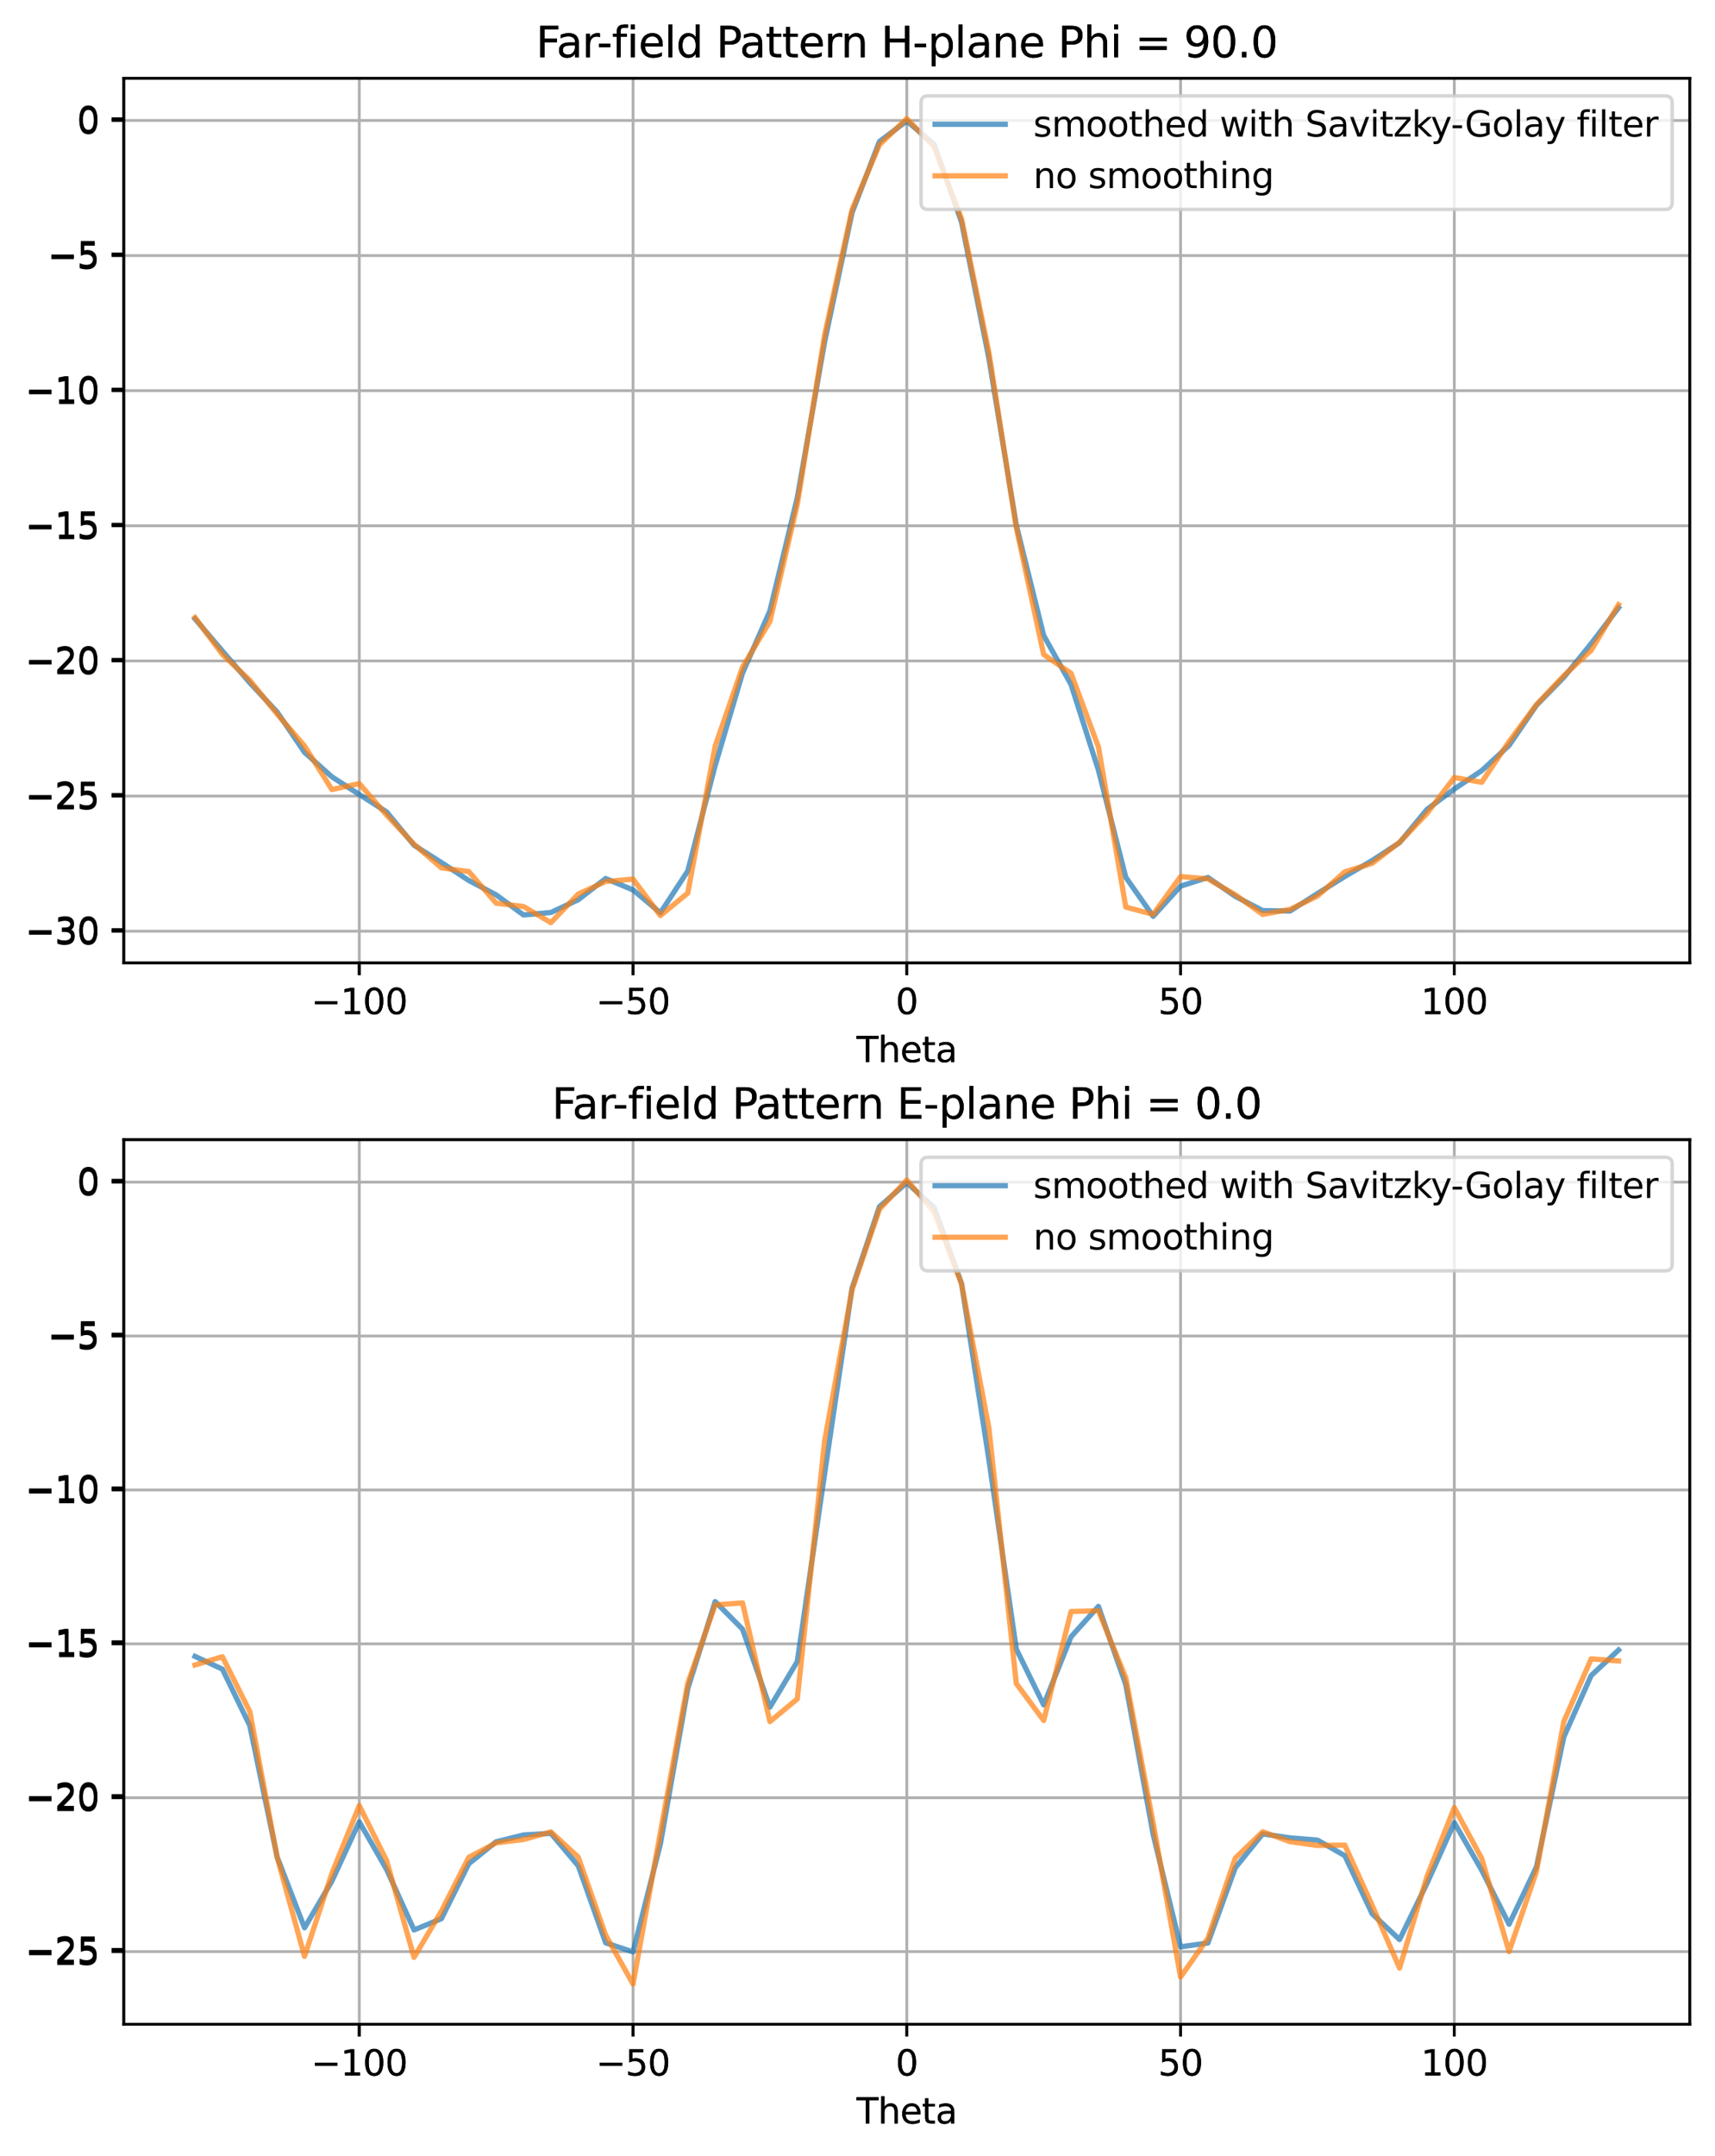 <?xml version="1.0" encoding="utf-8" standalone="no"?>
<!DOCTYPE svg PUBLIC "-//W3C//DTD SVG 1.1//EN"
  "http://www.w3.org/Graphics/SVG/1.1/DTD/svg11.dtd">
<svg xmlns:xlink="http://www.w3.org/1999/xlink" width="488.905pt" height="614.274pt" viewBox="0 0 488.905 614.274" xmlns="http://www.w3.org/2000/svg" version="1.1">
 <defs>
  <style type="text/css">*{stroke-linejoin: round; stroke-linecap: butt}</style>
 </defs>
 <g id="figure_1">
  <g id="patch_1">
   <path d="M 0 614.274 
L 488.905 614.274 
L 488.905 0 
L 0 0 
z
" style="fill: #ffffff"/>
  </g>
  <g id="axes_1">
   <g id="patch_2">
    <path d="M 35.305 274.318 
L 481.705 274.318 
L 481.705 22.318 
L 35.305 22.318 
z
" style="fill: #ffffff"/>
   </g>
   <g id="matplotlib.axis_1">
    <g id="xtick_1">
     <g id="line2d_1">
      <path d="M 102.421 274.318 
L 102.421 22.318 
" clip-path="url(#pcf6f5f0755)" style="fill: none; stroke: #b0b0b0; stroke-width: 0.8; stroke-linecap: square"/>
     </g>
     <g id="line2d_2">
      <defs>
       <path id="m8a93fefda1" d="M 0 0 
L 0 3.5 
" style="stroke: #000000; stroke-width: 0.8"/>
      </defs>
      <g>
       <use xlink:href="#m8a93fefda1" x="102.421" y="274.318" style="stroke: #000000; stroke-width: 0.8"/>
      </g>
     </g>
     <g id="text_1">
      <!-- −100 -->
      <g transform="translate(88.687 288.917) scale(0.1 -0.1)">
       <defs>
        <path id="DejaVuSans-2212" d="M 678 2272 
L 4684 2272 
L 4684 1741 
L 678 1741 
L 678 2272 
z
" transform="scale(0.016)"/>
        <path id="DejaVuSans-31" d="M 794 531 
L 1825 531 
L 1825 4091 
L 703 3866 
L 703 4441 
L 1819 4666 
L 2450 4666 
L 2450 531 
L 3481 531 
L 3481 0 
L 794 0 
L 794 531 
z
" transform="scale(0.016)"/>
        <path id="DejaVuSans-30" d="M 2034 4250 
Q 1547 4250 1301 3770 
Q 1056 3291 1056 2328 
Q 1056 1369 1301 889 
Q 1547 409 2034 409 
Q 2525 409 2770 889 
Q 3016 1369 3016 2328 
Q 3016 3291 2770 3770 
Q 2525 4250 2034 4250 
z
M 2034 4750 
Q 2819 4750 3233 4129 
Q 3647 3509 3647 2328 
Q 3647 1150 3233 529 
Q 2819 -91 2034 -91 
Q 1250 -91 836 529 
Q 422 1150 422 2328 
Q 422 3509 836 4129 
Q 1250 4750 2034 4750 
z
" transform="scale(0.016)"/>
       </defs>
       <use xlink:href="#DejaVuSans-2212"/>
       <use xlink:href="#DejaVuSans-31" transform="translate(83.789 0)"/>
       <use xlink:href="#DejaVuSans-30" transform="translate(147.412 0)"/>
       <use xlink:href="#DejaVuSans-30" transform="translate(211.035 0)"/>
      </g>
     </g>
    </g>
    <g id="xtick_2">
     <g id="line2d_3">
      <path d="M 180.463 274.318 
L 180.463 22.318 
" clip-path="url(#pcf6f5f0755)" style="fill: none; stroke: #b0b0b0; stroke-width: 0.8; stroke-linecap: square"/>
     </g>
     <g id="line2d_4">
      <g>
       <use xlink:href="#m8a93fefda1" x="180.463" y="274.318" style="stroke: #000000; stroke-width: 0.8"/>
      </g>
     </g>
     <g id="text_2">
      <!-- −50 -->
      <g transform="translate(169.91 288.917) scale(0.1 -0.1)">
       <defs>
        <path id="DejaVuSans-35" d="M 691 4666 
L 3169 4666 
L 3169 4134 
L 1269 4134 
L 1269 2991 
Q 1406 3038 1543 3061 
Q 1681 3084 1819 3084 
Q 2600 3084 3056 2656 
Q 3513 2228 3513 1497 
Q 3513 744 3044 326 
Q 2575 -91 1722 -91 
Q 1428 -91 1123 -41 
Q 819 9 494 109 
L 494 744 
Q 775 591 1075 516 
Q 1375 441 1709 441 
Q 2250 441 2565 725 
Q 2881 1009 2881 1497 
Q 2881 1984 2565 2268 
Q 2250 2553 1709 2553 
Q 1456 2553 1204 2497 
Q 953 2441 691 2322 
L 691 4666 
z
" transform="scale(0.016)"/>
       </defs>
       <use xlink:href="#DejaVuSans-2212"/>
       <use xlink:href="#DejaVuSans-35" transform="translate(83.789 0)"/>
       <use xlink:href="#DejaVuSans-30" transform="translate(147.412 0)"/>
      </g>
     </g>
    </g>
    <g id="xtick_3">
     <g id="line2d_5">
      <path d="M 258.505 274.318 
L 258.505 22.318 
" clip-path="url(#pcf6f5f0755)" style="fill: none; stroke: #b0b0b0; stroke-width: 0.8; stroke-linecap: square"/>
     </g>
     <g id="line2d_6">
      <g>
       <use xlink:href="#m8a93fefda1" x="258.505" y="274.318" style="stroke: #000000; stroke-width: 0.8"/>
      </g>
     </g>
     <g id="text_3">
      <!-- 0 -->
      <g transform="translate(255.323 288.917) scale(0.1 -0.1)">
       <use xlink:href="#DejaVuSans-30"/>
      </g>
     </g>
    </g>
    <g id="xtick_4">
     <g id="line2d_7">
      <path d="M 336.547 274.318 
L 336.547 22.318 
" clip-path="url(#pcf6f5f0755)" style="fill: none; stroke: #b0b0b0; stroke-width: 0.8; stroke-linecap: square"/>
     </g>
     <g id="line2d_8">
      <g>
       <use xlink:href="#m8a93fefda1" x="336.547" y="274.318" style="stroke: #000000; stroke-width: 0.8"/>
      </g>
     </g>
     <g id="text_4">
      <!-- 50 -->
      <g transform="translate(330.184 288.917) scale(0.1 -0.1)">
       <use xlink:href="#DejaVuSans-35"/>
       <use xlink:href="#DejaVuSans-30" transform="translate(63.623 0)"/>
      </g>
     </g>
    </g>
    <g id="xtick_5">
     <g id="line2d_9">
      <path d="M 414.589 274.318 
L 414.589 22.318 
" clip-path="url(#pcf6f5f0755)" style="fill: none; stroke: #b0b0b0; stroke-width: 0.8; stroke-linecap: square"/>
     </g>
     <g id="line2d_10">
      <g>
       <use xlink:href="#m8a93fefda1" x="414.589" y="274.318" style="stroke: #000000; stroke-width: 0.8"/>
      </g>
     </g>
     <g id="text_5">
      <!-- 100 -->
      <g transform="translate(405.045 288.917) scale(0.1 -0.1)">
       <use xlink:href="#DejaVuSans-31"/>
       <use xlink:href="#DejaVuSans-30" transform="translate(63.623 0)"/>
       <use xlink:href="#DejaVuSans-30" transform="translate(127.246 0)"/>
      </g>
     </g>
    </g>
    <g id="text_6">
     <!-- Theta -->
     <g transform="translate(244.181 302.595) scale(0.1 -0.1)">
      <defs>
       <path id="DejaVuSans-54" d="M -19 4666 
L 3928 4666 
L 3928 4134 
L 2272 4134 
L 2272 0 
L 1638 0 
L 1638 4134 
L -19 4134 
L -19 4666 
z
" transform="scale(0.016)"/>
       <path id="DejaVuSans-68" d="M 3513 2113 
L 3513 0 
L 2938 0 
L 2938 2094 
Q 2938 2591 2744 2837 
Q 2550 3084 2163 3084 
Q 1697 3084 1428 2787 
Q 1159 2491 1159 1978 
L 1159 0 
L 581 0 
L 581 4863 
L 1159 4863 
L 1159 2956 
Q 1366 3272 1645 3428 
Q 1925 3584 2291 3584 
Q 2894 3584 3203 3211 
Q 3513 2838 3513 2113 
z
" transform="scale(0.016)"/>
       <path id="DejaVuSans-65" d="M 3597 1894 
L 3597 1613 
L 953 1613 
Q 991 1019 1311 708 
Q 1631 397 2203 397 
Q 2534 397 2845 478 
Q 3156 559 3463 722 
L 3463 178 
Q 3153 47 2828 -22 
Q 2503 -91 2169 -91 
Q 1331 -91 842 396 
Q 353 884 353 1716 
Q 353 2575 817 3079 
Q 1281 3584 2069 3584 
Q 2775 3584 3186 3129 
Q 3597 2675 3597 1894 
z
M 3022 2063 
Q 3016 2534 2758 2815 
Q 2500 3097 2075 3097 
Q 1594 3097 1305 2825 
Q 1016 2553 972 2059 
L 3022 2063 
z
" transform="scale(0.016)"/>
       <path id="DejaVuSans-74" d="M 1172 4494 
L 1172 3500 
L 2356 3500 
L 2356 3053 
L 1172 3053 
L 1172 1153 
Q 1172 725 1289 603 
Q 1406 481 1766 481 
L 2356 481 
L 2356 0 
L 1766 0 
Q 1100 0 847 248 
Q 594 497 594 1153 
L 594 3053 
L 172 3053 
L 172 3500 
L 594 3500 
L 594 4494 
L 1172 4494 
z
" transform="scale(0.016)"/>
       <path id="DejaVuSans-61" d="M 2194 1759 
Q 1497 1759 1228 1600 
Q 959 1441 959 1056 
Q 959 750 1161 570 
Q 1363 391 1709 391 
Q 2188 391 2477 730 
Q 2766 1069 2766 1631 
L 2766 1759 
L 2194 1759 
z
M 3341 1997 
L 3341 0 
L 2766 0 
L 2766 531 
Q 2569 213 2275 61 
Q 1981 -91 1556 -91 
Q 1019 -91 701 211 
Q 384 513 384 1019 
Q 384 1609 779 1909 
Q 1175 2209 1959 2209 
L 2766 2209 
L 2766 2266 
Q 2766 2663 2505 2880 
Q 2244 3097 1772 3097 
Q 1472 3097 1187 3025 
Q 903 2953 641 2809 
L 641 3341 
Q 956 3463 1253 3523 
Q 1550 3584 1831 3584 
Q 2591 3584 2966 3190 
Q 3341 2797 3341 1997 
z
" transform="scale(0.016)"/>
      </defs>
      <use xlink:href="#DejaVuSans-54"/>
      <use xlink:href="#DejaVuSans-68" transform="translate(61.084 0)"/>
      <use xlink:href="#DejaVuSans-65" transform="translate(124.463 0)"/>
      <use xlink:href="#DejaVuSans-74" transform="translate(185.986 0)"/>
      <use xlink:href="#DejaVuSans-61" transform="translate(225.195 0)"/>
     </g>
    </g>
   </g>
   <g id="matplotlib.axis_2">
    <g id="ytick_1">
     <g id="line2d_11">
      <path d="M 35.305 264.857 
L 481.705 264.857 
" clip-path="url(#pcf6f5f0755)" style="fill: none; stroke: #b0b0b0; stroke-width: 0.8; stroke-linecap: square"/>
     </g>
     <g id="line2d_12">
      <defs>
       <path id="m25f61f9c9c" d="M 0 0 
L -3.5 0 
" style="stroke: #000000; stroke-width: 0.8"/>
      </defs>
      <g>
       <use xlink:href="#m25f61f9c9c" x="35.305" y="264.857" style="stroke: #000000; stroke-width: 0.8"/>
      </g>
     </g>
     <g id="text_7">
      <!-- −30 -->
      <g transform="translate(7.2 268.657) scale(0.1 -0.1)">
       <defs>
        <path id="DejaVuSans-33" d="M 2597 2516 
Q 3050 2419 3304 2112 
Q 3559 1806 3559 1356 
Q 3559 666 3084 287 
Q 2609 -91 1734 -91 
Q 1441 -91 1130 -33 
Q 819 25 488 141 
L 488 750 
Q 750 597 1062 519 
Q 1375 441 1716 441 
Q 2309 441 2620 675 
Q 2931 909 2931 1356 
Q 2931 1769 2642 2001 
Q 2353 2234 1838 2234 
L 1294 2234 
L 1294 2753 
L 1863 2753 
Q 2328 2753 2575 2939 
Q 2822 3125 2822 3475 
Q 2822 3834 2567 4026 
Q 2313 4219 1838 4219 
Q 1578 4219 1281 4162 
Q 984 4106 628 3988 
L 628 4550 
Q 988 4650 1302 4700 
Q 1616 4750 1894 4750 
Q 2613 4750 3031 4423 
Q 3450 4097 3450 3541 
Q 3450 3153 3228 2886 
Q 3006 2619 2597 2516 
z
" transform="scale(0.016)"/>
       </defs>
       <use xlink:href="#DejaVuSans-2212"/>
       <use xlink:href="#DejaVuSans-33" transform="translate(83.789 0)"/>
       <use xlink:href="#DejaVuSans-30" transform="translate(147.412 0)"/>
      </g>
     </g>
    </g>
    <g id="ytick_2">
     <g id="line2d_13">
      <path d="M 35.305 226.356 
L 481.705 226.356 
" clip-path="url(#pcf6f5f0755)" style="fill: none; stroke: #b0b0b0; stroke-width: 0.8; stroke-linecap: square"/>
     </g>
     <g id="line2d_14">
      <g>
       <use xlink:href="#m25f61f9c9c" x="35.305" y="226.356" style="stroke: #000000; stroke-width: 0.8"/>
      </g>
     </g>
     <g id="text_8">
      <!-- −25 -->
      <g transform="translate(7.2 230.155) scale(0.1 -0.1)">
       <defs>
        <path id="DejaVuSans-32" d="M 1228 531 
L 3431 531 
L 3431 0 
L 469 0 
L 469 531 
Q 828 903 1448 1529 
Q 2069 2156 2228 2338 
Q 2531 2678 2651 2914 
Q 2772 3150 2772 3378 
Q 2772 3750 2511 3984 
Q 2250 4219 1831 4219 
Q 1534 4219 1204 4116 
Q 875 4013 500 3803 
L 500 4441 
Q 881 4594 1212 4672 
Q 1544 4750 1819 4750 
Q 2544 4750 2975 4387 
Q 3406 4025 3406 3419 
Q 3406 3131 3298 2873 
Q 3191 2616 2906 2266 
Q 2828 2175 2409 1742 
Q 1991 1309 1228 531 
z
" transform="scale(0.016)"/>
       </defs>
       <use xlink:href="#DejaVuSans-2212"/>
       <use xlink:href="#DejaVuSans-32" transform="translate(83.789 0)"/>
       <use xlink:href="#DejaVuSans-35" transform="translate(147.412 0)"/>
      </g>
     </g>
    </g>
    <g id="ytick_3">
     <g id="line2d_15">
      <path d="M 35.305 187.854 
L 481.705 187.854 
" clip-path="url(#pcf6f5f0755)" style="fill: none; stroke: #b0b0b0; stroke-width: 0.8; stroke-linecap: square"/>
     </g>
     <g id="line2d_16">
      <g>
       <use xlink:href="#m25f61f9c9c" x="35.305" y="187.854" style="stroke: #000000; stroke-width: 0.8"/>
      </g>
     </g>
     <g id="text_9">
      <!-- −20 -->
      <g transform="translate(7.2 191.653) scale(0.1 -0.1)">
       <use xlink:href="#DejaVuSans-2212"/>
       <use xlink:href="#DejaVuSans-32" transform="translate(83.789 0)"/>
       <use xlink:href="#DejaVuSans-30" transform="translate(147.412 0)"/>
      </g>
     </g>
    </g>
    <g id="ytick_4">
     <g id="line2d_17">
      <path d="M 35.305 149.352 
L 481.705 149.352 
" clip-path="url(#pcf6f5f0755)" style="fill: none; stroke: #b0b0b0; stroke-width: 0.8; stroke-linecap: square"/>
     </g>
     <g id="line2d_18">
      <g>
       <use xlink:href="#m25f61f9c9c" x="35.305" y="149.352" style="stroke: #000000; stroke-width: 0.8"/>
      </g>
     </g>
     <g id="text_10">
      <!-- −15 -->
      <g transform="translate(7.2 153.152) scale(0.1 -0.1)">
       <use xlink:href="#DejaVuSans-2212"/>
       <use xlink:href="#DejaVuSans-31" transform="translate(83.789 0)"/>
       <use xlink:href="#DejaVuSans-35" transform="translate(147.412 0)"/>
      </g>
     </g>
    </g>
    <g id="ytick_5">
     <g id="line2d_19">
      <path d="M 35.305 110.851 
L 481.705 110.851 
" clip-path="url(#pcf6f5f0755)" style="fill: none; stroke: #b0b0b0; stroke-width: 0.8; stroke-linecap: square"/>
     </g>
     <g id="line2d_20">
      <g>
       <use xlink:href="#m25f61f9c9c" x="35.305" y="110.851" style="stroke: #000000; stroke-width: 0.8"/>
      </g>
     </g>
     <g id="text_11">
      <!-- −10 -->
      <g transform="translate(7.2 114.65) scale(0.1 -0.1)">
       <use xlink:href="#DejaVuSans-2212"/>
       <use xlink:href="#DejaVuSans-31" transform="translate(83.789 0)"/>
       <use xlink:href="#DejaVuSans-30" transform="translate(147.412 0)"/>
      </g>
     </g>
    </g>
    <g id="ytick_6">
     <g id="line2d_21">
      <path d="M 35.305 72.349 
L 481.705 72.349 
" clip-path="url(#pcf6f5f0755)" style="fill: none; stroke: #b0b0b0; stroke-width: 0.8; stroke-linecap: square"/>
     </g>
     <g id="line2d_22">
      <g>
       <use xlink:href="#m25f61f9c9c" x="35.305" y="72.349" style="stroke: #000000; stroke-width: 0.8"/>
      </g>
     </g>
     <g id="text_12">
      <!-- −5 -->
      <g transform="translate(13.562 76.148) scale(0.1 -0.1)">
       <use xlink:href="#DejaVuSans-2212"/>
       <use xlink:href="#DejaVuSans-35" transform="translate(83.789 0)"/>
      </g>
     </g>
    </g>
    <g id="ytick_7">
     <g id="line2d_23">
      <path d="M 35.305 33.847 
L 481.705 33.847 
" clip-path="url(#pcf6f5f0755)" style="fill: none; stroke: #b0b0b0; stroke-width: 0.8; stroke-linecap: square"/>
     </g>
     <g id="line2d_24">
      <g>
       <use xlink:href="#m25f61f9c9c" x="35.305" y="33.847" style="stroke: #000000; stroke-width: 0.8"/>
      </g>
     </g>
     <g id="text_13">
      <!-- 0 -->
      <g transform="translate(21.942 37.647) scale(0.1 -0.1)">
       <use xlink:href="#DejaVuSans-30"/>
      </g>
     </g>
    </g>
   </g>
   <g id="line2d_25">
    <path d="M 55.596 176.042 
L 63.4 185.167 
L 71.204 194.179 
L 79.008 202.348 
L 86.812 214.016 
L 94.617 220.832 
L 102.421 226.03 
L 110.225 230.869 
L 118.029 240.536 
L 125.833 245.231 
L 133.638 250.578 
L 141.442 254.464 
L 149.246 260.369 
L 157.05 259.186 
L 164.854 255.913 
L 172.659 249.365 
L 180.463 253.909 
L 188.267 259.588 
L 196.071 248.357 
L 203.875 217.091 
L 211.68 192.859 
L 219.484 174.454 
L 227.288 142.103 
L 235.092 96.287 
L 242.896 60.119 
L 250.7 39.987 
L 258.505 34.462 
L 266.309 41.167 
L 274.113 63.025 
L 281.917 101.706 
L 289.721 148.737 
L 297.526 179.675 
L 305.33 195.318 
L 313.134 220.1 
L 320.938 250.498 
L 328.742 260.143 
L 336.547 252.292 
L 344.351 249.406 
L 352.155 255.48 
L 359.959 259.077 
L 367.763 259.39 
L 375.568 254.08 
L 383.372 249.544 
L 391.176 244.591 
L 398.98 239.827 
L 406.784 230.059 
L 414.589 224.675 
L 422.393 219.12 
L 430.197 212.22 
L 438.001 200.491 
L 445.805 192.806 
L 453.61 182.971 
L 461.414 172.264 
" clip-path="url(#pcf6f5f0755)" style="fill: none; stroke: #1f77b4; stroke-opacity: 0.7; stroke-width: 1.5; stroke-linecap: square"/>
   </g>
   <g id="line2d_26">
    <path d="M 55.596 175.567 
L 63.4 186.477 
L 71.204 193.098 
L 79.008 203.212 
L 86.812 211.981 
L 94.617 224.643 
L 102.421 222.694 
L 110.225 232.086 
L 118.029 239.855 
L 125.833 247.233 
L 133.638 247.51 
L 141.442 257.333 
L 149.246 257.555 
L 157.05 262.501 
L 164.854 253.665 
L 172.659 251.216 
L 180.463 249.1 
L 188.267 262.864 
L 196.071 251.952 
L 203.875 214.028 
L 211.68 188.689 
L 219.484 179.801 
L 227.288 142.587 
L 235.092 94.661 
L 242.896 59.292 
L 250.7 40.778 
L 258.505 33.773 
L 266.309 42.16 
L 274.113 61.778 
L 281.917 100.05 
L 289.721 149.856 
L 297.526 184.754 
L 305.33 191.351 
L 313.134 215.508 
L 320.938 256.802 
L 328.742 261.241 
L 336.547 248.38 
L 344.351 250.576 
L 352.155 254.545 
L 359.959 260.65 
L 367.763 258.344 
L 375.568 255.438 
L 383.372 247.536 
L 391.176 246.076 
L 398.98 239.064 
L 406.784 231.83 
L 414.589 220.799 
L 422.393 223.059 
L 430.197 210.479 
L 438.001 200.882 
L 445.805 191.776 
L 453.61 185.232 
L 461.414 171.305 
" clip-path="url(#pcf6f5f0755)" style="fill: none; stroke: #ff7f0e; stroke-opacity: 0.7; stroke-width: 1.5; stroke-linecap: square"/>
   </g>
   <g id="patch_3">
    <path d="M 35.305 274.318 
L 35.305 22.318 
" style="fill: none; stroke: #000000; stroke-width: 0.8; stroke-linejoin: miter; stroke-linecap: square"/>
   </g>
   <g id="patch_4">
    <path d="M 481.705 274.318 
L 481.705 22.318 
" style="fill: none; stroke: #000000; stroke-width: 0.8; stroke-linejoin: miter; stroke-linecap: square"/>
   </g>
   <g id="patch_5">
    <path d="M 35.305 274.318 
L 481.705 274.318 
" style="fill: none; stroke: #000000; stroke-width: 0.8; stroke-linejoin: miter; stroke-linecap: square"/>
   </g>
   <g id="patch_6">
    <path d="M 35.305 22.318 
L 481.705 22.318 
" style="fill: none; stroke: #000000; stroke-width: 0.8; stroke-linejoin: miter; stroke-linecap: square"/>
   </g>
   <g id="text_14">
    <!-- Far-field Pattern H-plane Phi = 90.0 -->
    <g transform="translate(152.811 16.318) scale(0.12 -0.12)">
     <defs>
      <path id="DejaVuSans-46" d="M 628 4666 
L 3309 4666 
L 3309 4134 
L 1259 4134 
L 1259 2759 
L 3109 2759 
L 3109 2228 
L 1259 2228 
L 1259 0 
L 628 0 
L 628 4666 
z
" transform="scale(0.016)"/>
      <path id="DejaVuSans-72" d="M 2631 2963 
Q 2534 3019 2420 3045 
Q 2306 3072 2169 3072 
Q 1681 3072 1420 2755 
Q 1159 2438 1159 1844 
L 1159 0 
L 581 0 
L 581 3500 
L 1159 3500 
L 1159 2956 
Q 1341 3275 1631 3429 
Q 1922 3584 2338 3584 
Q 2397 3584 2469 3576 
Q 2541 3569 2628 3553 
L 2631 2963 
z
" transform="scale(0.016)"/>
      <path id="DejaVuSans-2d" d="M 313 2009 
L 1997 2009 
L 1997 1497 
L 313 1497 
L 313 2009 
z
" transform="scale(0.016)"/>
      <path id="DejaVuSans-66" d="M 2375 4863 
L 2375 4384 
L 1825 4384 
Q 1516 4384 1395 4259 
Q 1275 4134 1275 3809 
L 1275 3500 
L 2222 3500 
L 2222 3053 
L 1275 3053 
L 1275 0 
L 697 0 
L 697 3053 
L 147 3053 
L 147 3500 
L 697 3500 
L 697 3744 
Q 697 4328 969 4595 
Q 1241 4863 1831 4863 
L 2375 4863 
z
" transform="scale(0.016)"/>
      <path id="DejaVuSans-69" d="M 603 3500 
L 1178 3500 
L 1178 0 
L 603 0 
L 603 3500 
z
M 603 4863 
L 1178 4863 
L 1178 4134 
L 603 4134 
L 603 4863 
z
" transform="scale(0.016)"/>
      <path id="DejaVuSans-6c" d="M 603 4863 
L 1178 4863 
L 1178 0 
L 603 0 
L 603 4863 
z
" transform="scale(0.016)"/>
      <path id="DejaVuSans-64" d="M 2906 2969 
L 2906 4863 
L 3481 4863 
L 3481 0 
L 2906 0 
L 2906 525 
Q 2725 213 2448 61 
Q 2172 -91 1784 -91 
Q 1150 -91 751 415 
Q 353 922 353 1747 
Q 353 2572 751 3078 
Q 1150 3584 1784 3584 
Q 2172 3584 2448 3432 
Q 2725 3281 2906 2969 
z
M 947 1747 
Q 947 1113 1208 752 
Q 1469 391 1925 391 
Q 2381 391 2643 752 
Q 2906 1113 2906 1747 
Q 2906 2381 2643 2742 
Q 2381 3103 1925 3103 
Q 1469 3103 1208 2742 
Q 947 2381 947 1747 
z
" transform="scale(0.016)"/>
      <path id="DejaVuSans-20" transform="scale(0.016)"/>
      <path id="DejaVuSans-50" d="M 1259 4147 
L 1259 2394 
L 2053 2394 
Q 2494 2394 2734 2622 
Q 2975 2850 2975 3272 
Q 2975 3691 2734 3919 
Q 2494 4147 2053 4147 
L 1259 4147 
z
M 628 4666 
L 2053 4666 
Q 2838 4666 3239 4311 
Q 3641 3956 3641 3272 
Q 3641 2581 3239 2228 
Q 2838 1875 2053 1875 
L 1259 1875 
L 1259 0 
L 628 0 
L 628 4666 
z
" transform="scale(0.016)"/>
      <path id="DejaVuSans-6e" d="M 3513 2113 
L 3513 0 
L 2938 0 
L 2938 2094 
Q 2938 2591 2744 2837 
Q 2550 3084 2163 3084 
Q 1697 3084 1428 2787 
Q 1159 2491 1159 1978 
L 1159 0 
L 581 0 
L 581 3500 
L 1159 3500 
L 1159 2956 
Q 1366 3272 1645 3428 
Q 1925 3584 2291 3584 
Q 2894 3584 3203 3211 
Q 3513 2838 3513 2113 
z
" transform="scale(0.016)"/>
      <path id="DejaVuSans-48" d="M 628 4666 
L 1259 4666 
L 1259 2753 
L 3553 2753 
L 3553 4666 
L 4184 4666 
L 4184 0 
L 3553 0 
L 3553 2222 
L 1259 2222 
L 1259 0 
L 628 0 
L 628 4666 
z
" transform="scale(0.016)"/>
      <path id="DejaVuSans-70" d="M 1159 525 
L 1159 -1331 
L 581 -1331 
L 581 3500 
L 1159 3500 
L 1159 2969 
Q 1341 3281 1617 3432 
Q 1894 3584 2278 3584 
Q 2916 3584 3314 3078 
Q 3713 2572 3713 1747 
Q 3713 922 3314 415 
Q 2916 -91 2278 -91 
Q 1894 -91 1617 61 
Q 1341 213 1159 525 
z
M 3116 1747 
Q 3116 2381 2855 2742 
Q 2594 3103 2138 3103 
Q 1681 3103 1420 2742 
Q 1159 2381 1159 1747 
Q 1159 1113 1420 752 
Q 1681 391 2138 391 
Q 2594 391 2855 752 
Q 3116 1113 3116 1747 
z
" transform="scale(0.016)"/>
      <path id="DejaVuSans-3d" d="M 678 2906 
L 4684 2906 
L 4684 2381 
L 678 2381 
L 678 2906 
z
M 678 1631 
L 4684 1631 
L 4684 1100 
L 678 1100 
L 678 1631 
z
" transform="scale(0.016)"/>
      <path id="DejaVuSans-39" d="M 703 97 
L 703 672 
Q 941 559 1184 500 
Q 1428 441 1663 441 
Q 2288 441 2617 861 
Q 2947 1281 2994 2138 
Q 2813 1869 2534 1725 
Q 2256 1581 1919 1581 
Q 1219 1581 811 2004 
Q 403 2428 403 3163 
Q 403 3881 828 4315 
Q 1253 4750 1959 4750 
Q 2769 4750 3195 4129 
Q 3622 3509 3622 2328 
Q 3622 1225 3098 567 
Q 2575 -91 1691 -91 
Q 1453 -91 1209 -44 
Q 966 3 703 97 
z
M 1959 2075 
Q 2384 2075 2632 2365 
Q 2881 2656 2881 3163 
Q 2881 3666 2632 3958 
Q 2384 4250 1959 4250 
Q 1534 4250 1286 3958 
Q 1038 3666 1038 3163 
Q 1038 2656 1286 2365 
Q 1534 2075 1959 2075 
z
" transform="scale(0.016)"/>
      <path id="DejaVuSans-2e" d="M 684 794 
L 1344 794 
L 1344 0 
L 684 0 
L 684 794 
z
" transform="scale(0.016)"/>
     </defs>
     <use xlink:href="#DejaVuSans-46"/>
     <use xlink:href="#DejaVuSans-61" transform="translate(48.395 0)"/>
     <use xlink:href="#DejaVuSans-72" transform="translate(109.674 0)"/>
     <use xlink:href="#DejaVuSans-2d" transform="translate(144.412 0)"/>
     <use xlink:href="#DejaVuSans-66" transform="translate(180.496 0)"/>
     <use xlink:href="#DejaVuSans-69" transform="translate(215.701 0)"/>
     <use xlink:href="#DejaVuSans-65" transform="translate(243.484 0)"/>
     <use xlink:href="#DejaVuSans-6c" transform="translate(305.008 0)"/>
     <use xlink:href="#DejaVuSans-64" transform="translate(332.791 0)"/>
     <use xlink:href="#DejaVuSans-20" transform="translate(396.268 0)"/>
     <use xlink:href="#DejaVuSans-50" transform="translate(428.055 0)"/>
     <use xlink:href="#DejaVuSans-61" transform="translate(483.857 0)"/>
     <use xlink:href="#DejaVuSans-74" transform="translate(545.137 0)"/>
     <use xlink:href="#DejaVuSans-74" transform="translate(584.346 0)"/>
     <use xlink:href="#DejaVuSans-65" transform="translate(623.555 0)"/>
     <use xlink:href="#DejaVuSans-72" transform="translate(685.078 0)"/>
     <use xlink:href="#DejaVuSans-6e" transform="translate(724.441 0)"/>
     <use xlink:href="#DejaVuSans-20" transform="translate(787.82 0)"/>
     <use xlink:href="#DejaVuSans-48" transform="translate(819.607 0)"/>
     <use xlink:href="#DejaVuSans-2d" transform="translate(894.803 0)"/>
     <use xlink:href="#DejaVuSans-70" transform="translate(930.887 0)"/>
     <use xlink:href="#DejaVuSans-6c" transform="translate(994.363 0)"/>
     <use xlink:href="#DejaVuSans-61" transform="translate(1022.146 0)"/>
     <use xlink:href="#DejaVuSans-6e" transform="translate(1083.426 0)"/>
     <use xlink:href="#DejaVuSans-65" transform="translate(1146.805 0)"/>
     <use xlink:href="#DejaVuSans-20" transform="translate(1208.328 0)"/>
     <use xlink:href="#DejaVuSans-50" transform="translate(1240.115 0)"/>
     <use xlink:href="#DejaVuSans-68" transform="translate(1300.418 0)"/>
     <use xlink:href="#DejaVuSans-69" transform="translate(1363.797 0)"/>
     <use xlink:href="#DejaVuSans-20" transform="translate(1391.58 0)"/>
     <use xlink:href="#DejaVuSans-3d" transform="translate(1423.367 0)"/>
     <use xlink:href="#DejaVuSans-20" transform="translate(1507.156 0)"/>
     <use xlink:href="#DejaVuSans-39" transform="translate(1538.943 0)"/>
     <use xlink:href="#DejaVuSans-30" transform="translate(1602.566 0)"/>
     <use xlink:href="#DejaVuSans-2e" transform="translate(1666.189 0)"/>
     <use xlink:href="#DejaVuSans-30" transform="translate(1697.977 0)"/>
    </g>
   </g>
   <g id="legend_1">
    <g id="patch_7">
     <path d="M 264.572 59.674 
L 474.705 59.674 
Q 476.705 59.674 476.705 57.674 
L 476.705 29.318 
Q 476.705 27.318 474.705 27.318 
L 264.572 27.318 
Q 262.572 27.318 262.572 29.318 
L 262.572 57.674 
Q 262.572 59.674 264.572 59.674 
z
" style="fill: #ffffff; opacity: 0.8; stroke: #cccccc; stroke-linejoin: miter"/>
    </g>
    <g id="line2d_27">
     <path d="M 266.572 35.417 
L 276.572 35.417 
L 286.572 35.417 
" style="fill: none; stroke: #1f77b4; stroke-opacity: 0.7; stroke-width: 1.5; stroke-linecap: square"/>
    </g>
    <g id="text_15">
     <!-- smoothed with Savitzky-Golay filter -->
     <g transform="translate(294.572 38.917) scale(0.1 -0.1)">
      <defs>
       <path id="DejaVuSans-73" d="M 2834 3397 
L 2834 2853 
Q 2591 2978 2328 3040 
Q 2066 3103 1784 3103 
Q 1356 3103 1142 2972 
Q 928 2841 928 2578 
Q 928 2378 1081 2264 
Q 1234 2150 1697 2047 
L 1894 2003 
Q 2506 1872 2764 1633 
Q 3022 1394 3022 966 
Q 3022 478 2636 193 
Q 2250 -91 1575 -91 
Q 1294 -91 989 -36 
Q 684 19 347 128 
L 347 722 
Q 666 556 975 473 
Q 1284 391 1588 391 
Q 1994 391 2212 530 
Q 2431 669 2431 922 
Q 2431 1156 2273 1281 
Q 2116 1406 1581 1522 
L 1381 1569 
Q 847 1681 609 1914 
Q 372 2147 372 2553 
Q 372 3047 722 3315 
Q 1072 3584 1716 3584 
Q 2034 3584 2315 3537 
Q 2597 3491 2834 3397 
z
" transform="scale(0.016)"/>
       <path id="DejaVuSans-6d" d="M 3328 2828 
Q 3544 3216 3844 3400 
Q 4144 3584 4550 3584 
Q 5097 3584 5394 3201 
Q 5691 2819 5691 2113 
L 5691 0 
L 5113 0 
L 5113 2094 
Q 5113 2597 4934 2840 
Q 4756 3084 4391 3084 
Q 3944 3084 3684 2787 
Q 3425 2491 3425 1978 
L 3425 0 
L 2847 0 
L 2847 2094 
Q 2847 2600 2669 2842 
Q 2491 3084 2119 3084 
Q 1678 3084 1418 2786 
Q 1159 2488 1159 1978 
L 1159 0 
L 581 0 
L 581 3500 
L 1159 3500 
L 1159 2956 
Q 1356 3278 1631 3431 
Q 1906 3584 2284 3584 
Q 2666 3584 2933 3390 
Q 3200 3197 3328 2828 
z
" transform="scale(0.016)"/>
       <path id="DejaVuSans-6f" d="M 1959 3097 
Q 1497 3097 1228 2736 
Q 959 2375 959 1747 
Q 959 1119 1226 758 
Q 1494 397 1959 397 
Q 2419 397 2687 759 
Q 2956 1122 2956 1747 
Q 2956 2369 2687 2733 
Q 2419 3097 1959 3097 
z
M 1959 3584 
Q 2709 3584 3137 3096 
Q 3566 2609 3566 1747 
Q 3566 888 3137 398 
Q 2709 -91 1959 -91 
Q 1206 -91 779 398 
Q 353 888 353 1747 
Q 353 2609 779 3096 
Q 1206 3584 1959 3584 
z
" transform="scale(0.016)"/>
       <path id="DejaVuSans-77" d="M 269 3500 
L 844 3500 
L 1563 769 
L 2278 3500 
L 2956 3500 
L 3675 769 
L 4391 3500 
L 4966 3500 
L 4050 0 
L 3372 0 
L 2619 2869 
L 1863 0 
L 1184 0 
L 269 3500 
z
" transform="scale(0.016)"/>
       <path id="DejaVuSans-53" d="M 3425 4513 
L 3425 3897 
Q 3066 4069 2747 4153 
Q 2428 4238 2131 4238 
Q 1616 4238 1336 4038 
Q 1056 3838 1056 3469 
Q 1056 3159 1242 3001 
Q 1428 2844 1947 2747 
L 2328 2669 
Q 3034 2534 3370 2195 
Q 3706 1856 3706 1288 
Q 3706 609 3251 259 
Q 2797 -91 1919 -91 
Q 1588 -91 1214 -16 
Q 841 59 441 206 
L 441 856 
Q 825 641 1194 531 
Q 1563 422 1919 422 
Q 2459 422 2753 634 
Q 3047 847 3047 1241 
Q 3047 1584 2836 1778 
Q 2625 1972 2144 2069 
L 1759 2144 
Q 1053 2284 737 2584 
Q 422 2884 422 3419 
Q 422 4038 858 4394 
Q 1294 4750 2059 4750 
Q 2388 4750 2728 4690 
Q 3069 4631 3425 4513 
z
" transform="scale(0.016)"/>
       <path id="DejaVuSans-76" d="M 191 3500 
L 800 3500 
L 1894 563 
L 2988 3500 
L 3597 3500 
L 2284 0 
L 1503 0 
L 191 3500 
z
" transform="scale(0.016)"/>
       <path id="DejaVuSans-7a" d="M 353 3500 
L 3084 3500 
L 3084 2975 
L 922 459 
L 3084 459 
L 3084 0 
L 275 0 
L 275 525 
L 2438 3041 
L 353 3041 
L 353 3500 
z
" transform="scale(0.016)"/>
       <path id="DejaVuSans-6b" d="M 581 4863 
L 1159 4863 
L 1159 1991 
L 2875 3500 
L 3609 3500 
L 1753 1863 
L 3688 0 
L 2938 0 
L 1159 1709 
L 1159 0 
L 581 0 
L 581 4863 
z
" transform="scale(0.016)"/>
       <path id="DejaVuSans-79" d="M 2059 -325 
Q 1816 -950 1584 -1140 
Q 1353 -1331 966 -1331 
L 506 -1331 
L 506 -850 
L 844 -850 
Q 1081 -850 1212 -737 
Q 1344 -625 1503 -206 
L 1606 56 
L 191 3500 
L 800 3500 
L 1894 763 
L 2988 3500 
L 3597 3500 
L 2059 -325 
z
" transform="scale(0.016)"/>
       <path id="DejaVuSans-47" d="M 3809 666 
L 3809 1919 
L 2778 1919 
L 2778 2438 
L 4434 2438 
L 4434 434 
Q 4069 175 3628 42 
Q 3188 -91 2688 -91 
Q 1594 -91 976 548 
Q 359 1188 359 2328 
Q 359 3472 976 4111 
Q 1594 4750 2688 4750 
Q 3144 4750 3555 4637 
Q 3966 4525 4313 4306 
L 4313 3634 
Q 3963 3931 3569 4081 
Q 3175 4231 2741 4231 
Q 1884 4231 1454 3753 
Q 1025 3275 1025 2328 
Q 1025 1384 1454 906 
Q 1884 428 2741 428 
Q 3075 428 3337 486 
Q 3600 544 3809 666 
z
" transform="scale(0.016)"/>
      </defs>
      <use xlink:href="#DejaVuSans-73"/>
      <use xlink:href="#DejaVuSans-6d" transform="translate(52.1 0)"/>
      <use xlink:href="#DejaVuSans-6f" transform="translate(149.512 0)"/>
      <use xlink:href="#DejaVuSans-6f" transform="translate(210.693 0)"/>
      <use xlink:href="#DejaVuSans-74" transform="translate(271.875 0)"/>
      <use xlink:href="#DejaVuSans-68" transform="translate(311.084 0)"/>
      <use xlink:href="#DejaVuSans-65" transform="translate(374.463 0)"/>
      <use xlink:href="#DejaVuSans-64" transform="translate(435.986 0)"/>
      <use xlink:href="#DejaVuSans-20" transform="translate(499.463 0)"/>
      <use xlink:href="#DejaVuSans-77" transform="translate(531.25 0)"/>
      <use xlink:href="#DejaVuSans-69" transform="translate(613.037 0)"/>
      <use xlink:href="#DejaVuSans-74" transform="translate(640.82 0)"/>
      <use xlink:href="#DejaVuSans-68" transform="translate(680.029 0)"/>
      <use xlink:href="#DejaVuSans-20" transform="translate(743.408 0)"/>
      <use xlink:href="#DejaVuSans-53" transform="translate(775.195 0)"/>
      <use xlink:href="#DejaVuSans-61" transform="translate(838.672 0)"/>
      <use xlink:href="#DejaVuSans-76" transform="translate(899.951 0)"/>
      <use xlink:href="#DejaVuSans-69" transform="translate(959.131 0)"/>
      <use xlink:href="#DejaVuSans-74" transform="translate(986.914 0)"/>
      <use xlink:href="#DejaVuSans-7a" transform="translate(1026.123 0)"/>
      <use xlink:href="#DejaVuSans-6b" transform="translate(1078.613 0)"/>
      <use xlink:href="#DejaVuSans-79" transform="translate(1132.898 0)"/>
      <use xlink:href="#DejaVuSans-2d" transform="translate(1190.328 0)"/>
      <use xlink:href="#DejaVuSans-47" transform="translate(1230.037 0)"/>
      <use xlink:href="#DejaVuSans-6f" transform="translate(1307.527 0)"/>
      <use xlink:href="#DejaVuSans-6c" transform="translate(1368.709 0)"/>
      <use xlink:href="#DejaVuSans-61" transform="translate(1396.492 0)"/>
      <use xlink:href="#DejaVuSans-79" transform="translate(1457.771 0)"/>
      <use xlink:href="#DejaVuSans-20" transform="translate(1516.951 0)"/>
      <use xlink:href="#DejaVuSans-66" transform="translate(1548.738 0)"/>
      <use xlink:href="#DejaVuSans-69" transform="translate(1583.943 0)"/>
      <use xlink:href="#DejaVuSans-6c" transform="translate(1611.727 0)"/>
      <use xlink:href="#DejaVuSans-74" transform="translate(1639.51 0)"/>
      <use xlink:href="#DejaVuSans-65" transform="translate(1678.719 0)"/>
      <use xlink:href="#DejaVuSans-72" transform="translate(1740.242 0)"/>
     </g>
    </g>
    <g id="line2d_28">
     <path d="M 266.572 50.095 
L 276.572 50.095 
L 286.572 50.095 
" style="fill: none; stroke: #ff7f0e; stroke-opacity: 0.7; stroke-width: 1.5; stroke-linecap: square"/>
    </g>
    <g id="text_16">
     <!-- no smoothing -->
     <g transform="translate(294.572 53.595) scale(0.1 -0.1)">
      <defs>
       <path id="DejaVuSans-67" d="M 2906 1791 
Q 2906 2416 2648 2759 
Q 2391 3103 1925 3103 
Q 1463 3103 1205 2759 
Q 947 2416 947 1791 
Q 947 1169 1205 825 
Q 1463 481 1925 481 
Q 2391 481 2648 825 
Q 2906 1169 2906 1791 
z
M 3481 434 
Q 3481 -459 3084 -895 
Q 2688 -1331 1869 -1331 
Q 1566 -1331 1297 -1286 
Q 1028 -1241 775 -1147 
L 775 -588 
Q 1028 -725 1275 -790 
Q 1522 -856 1778 -856 
Q 2344 -856 2625 -561 
Q 2906 -266 2906 331 
L 2906 616 
Q 2728 306 2450 153 
Q 2172 0 1784 0 
Q 1141 0 747 490 
Q 353 981 353 1791 
Q 353 2603 747 3093 
Q 1141 3584 1784 3584 
Q 2172 3584 2450 3431 
Q 2728 3278 2906 2969 
L 2906 3500 
L 3481 3500 
L 3481 434 
z
" transform="scale(0.016)"/>
      </defs>
      <use xlink:href="#DejaVuSans-6e"/>
      <use xlink:href="#DejaVuSans-6f" transform="translate(63.379 0)"/>
      <use xlink:href="#DejaVuSans-20" transform="translate(124.561 0)"/>
      <use xlink:href="#DejaVuSans-73" transform="translate(156.348 0)"/>
      <use xlink:href="#DejaVuSans-6d" transform="translate(208.447 0)"/>
      <use xlink:href="#DejaVuSans-6f" transform="translate(305.859 0)"/>
      <use xlink:href="#DejaVuSans-6f" transform="translate(367.041 0)"/>
      <use xlink:href="#DejaVuSans-74" transform="translate(428.223 0)"/>
      <use xlink:href="#DejaVuSans-68" transform="translate(467.432 0)"/>
      <use xlink:href="#DejaVuSans-69" transform="translate(530.811 0)"/>
      <use xlink:href="#DejaVuSans-6e" transform="translate(558.594 0)"/>
      <use xlink:href="#DejaVuSans-67" transform="translate(621.973 0)"/>
     </g>
    </g>
   </g>
  </g>
  <g id="axes_2">
   <g id="patch_8">
    <path d="M 35.305 576.718 
L 481.705 576.718 
L 481.705 324.718 
L 35.305 324.718 
z
" style="fill: #ffffff"/>
   </g>
   <g id="matplotlib.axis_3">
    <g id="xtick_6">
     <g id="line2d_29">
      <path d="M 102.421 576.718 
L 102.421 324.718 
" clip-path="url(#p159009a2d4)" style="fill: none; stroke: #b0b0b0; stroke-width: 0.8; stroke-linecap: square"/>
     </g>
     <g id="line2d_30">
      <g>
       <use xlink:href="#m8a93fefda1" x="102.421" y="576.718" style="stroke: #000000; stroke-width: 0.8"/>
      </g>
     </g>
     <g id="text_17">
      <!-- −100 -->
      <g transform="translate(88.687 591.317) scale(0.1 -0.1)">
       <use xlink:href="#DejaVuSans-2212"/>
       <use xlink:href="#DejaVuSans-31" transform="translate(83.789 0)"/>
       <use xlink:href="#DejaVuSans-30" transform="translate(147.412 0)"/>
       <use xlink:href="#DejaVuSans-30" transform="translate(211.035 0)"/>
      </g>
     </g>
    </g>
    <g id="xtick_7">
     <g id="line2d_31">
      <path d="M 180.463 576.718 
L 180.463 324.718 
" clip-path="url(#p159009a2d4)" style="fill: none; stroke: #b0b0b0; stroke-width: 0.8; stroke-linecap: square"/>
     </g>
     <g id="line2d_32">
      <g>
       <use xlink:href="#m8a93fefda1" x="180.463" y="576.718" style="stroke: #000000; stroke-width: 0.8"/>
      </g>
     </g>
     <g id="text_18">
      <!-- −50 -->
      <g transform="translate(169.91 591.317) scale(0.1 -0.1)">
       <use xlink:href="#DejaVuSans-2212"/>
       <use xlink:href="#DejaVuSans-35" transform="translate(83.789 0)"/>
       <use xlink:href="#DejaVuSans-30" transform="translate(147.412 0)"/>
      </g>
     </g>
    </g>
    <g id="xtick_8">
     <g id="line2d_33">
      <path d="M 258.505 576.718 
L 258.505 324.718 
" clip-path="url(#p159009a2d4)" style="fill: none; stroke: #b0b0b0; stroke-width: 0.8; stroke-linecap: square"/>
     </g>
     <g id="line2d_34">
      <g>
       <use xlink:href="#m8a93fefda1" x="258.505" y="576.718" style="stroke: #000000; stroke-width: 0.8"/>
      </g>
     </g>
     <g id="text_19">
      <!-- 0 -->
      <g transform="translate(255.323 591.317) scale(0.1 -0.1)">
       <use xlink:href="#DejaVuSans-30"/>
      </g>
     </g>
    </g>
    <g id="xtick_9">
     <g id="line2d_35">
      <path d="M 336.547 576.718 
L 336.547 324.718 
" clip-path="url(#p159009a2d4)" style="fill: none; stroke: #b0b0b0; stroke-width: 0.8; stroke-linecap: square"/>
     </g>
     <g id="line2d_36">
      <g>
       <use xlink:href="#m8a93fefda1" x="336.547" y="576.718" style="stroke: #000000; stroke-width: 0.8"/>
      </g>
     </g>
     <g id="text_20">
      <!-- 50 -->
      <g transform="translate(330.184 591.317) scale(0.1 -0.1)">
       <use xlink:href="#DejaVuSans-35"/>
       <use xlink:href="#DejaVuSans-30" transform="translate(63.623 0)"/>
      </g>
     </g>
    </g>
    <g id="xtick_10">
     <g id="line2d_37">
      <path d="M 414.589 576.718 
L 414.589 324.718 
" clip-path="url(#p159009a2d4)" style="fill: none; stroke: #b0b0b0; stroke-width: 0.8; stroke-linecap: square"/>
     </g>
     <g id="line2d_38">
      <g>
       <use xlink:href="#m8a93fefda1" x="414.589" y="576.718" style="stroke: #000000; stroke-width: 0.8"/>
      </g>
     </g>
     <g id="text_21">
      <!-- 100 -->
      <g transform="translate(405.045 591.317) scale(0.1 -0.1)">
       <use xlink:href="#DejaVuSans-31"/>
       <use xlink:href="#DejaVuSans-30" transform="translate(63.623 0)"/>
       <use xlink:href="#DejaVuSans-30" transform="translate(127.246 0)"/>
      </g>
     </g>
    </g>
    <g id="text_22">
     <!-- Theta -->
     <g transform="translate(244.181 604.995) scale(0.1 -0.1)">
      <use xlink:href="#DejaVuSans-54"/>
      <use xlink:href="#DejaVuSans-68" transform="translate(61.084 0)"/>
      <use xlink:href="#DejaVuSans-65" transform="translate(124.463 0)"/>
      <use xlink:href="#DejaVuSans-74" transform="translate(185.986 0)"/>
      <use xlink:href="#DejaVuSans-61" transform="translate(225.195 0)"/>
     </g>
    </g>
   </g>
   <g id="matplotlib.axis_4">
    <g id="ytick_8">
     <g id="line2d_39">
      <path d="M 35.305 555.391 
L 481.705 555.391 
" clip-path="url(#p159009a2d4)" style="fill: none; stroke: #b0b0b0; stroke-width: 0.8; stroke-linecap: square"/>
     </g>
     <g id="line2d_40">
      <g>
       <use xlink:href="#m25f61f9c9c" x="35.305" y="555.391" style="stroke: #000000; stroke-width: 0.8"/>
      </g>
     </g>
     <g id="text_23">
      <!-- −25 -->
      <g transform="translate(7.2 559.191) scale(0.1 -0.1)">
       <use xlink:href="#DejaVuSans-2212"/>
       <use xlink:href="#DejaVuSans-32" transform="translate(83.789 0)"/>
       <use xlink:href="#DejaVuSans-35" transform="translate(147.412 0)"/>
      </g>
     </g>
    </g>
    <g id="ytick_9">
     <g id="line2d_41">
      <path d="M 35.305 511.565 
L 481.705 511.565 
" clip-path="url(#p159009a2d4)" style="fill: none; stroke: #b0b0b0; stroke-width: 0.8; stroke-linecap: square"/>
     </g>
     <g id="line2d_42">
      <g>
       <use xlink:href="#m25f61f9c9c" x="35.305" y="511.565" style="stroke: #000000; stroke-width: 0.8"/>
      </g>
     </g>
     <g id="text_24">
      <!-- −20 -->
      <g transform="translate(7.2 515.364) scale(0.1 -0.1)">
       <use xlink:href="#DejaVuSans-2212"/>
       <use xlink:href="#DejaVuSans-32" transform="translate(83.789 0)"/>
       <use xlink:href="#DejaVuSans-30" transform="translate(147.412 0)"/>
      </g>
     </g>
    </g>
    <g id="ytick_10">
     <g id="line2d_43">
      <path d="M 35.305 467.738 
L 481.705 467.738 
" clip-path="url(#p159009a2d4)" style="fill: none; stroke: #b0b0b0; stroke-width: 0.8; stroke-linecap: square"/>
     </g>
     <g id="line2d_44">
      <g>
       <use xlink:href="#m25f61f9c9c" x="35.305" y="467.738" style="stroke: #000000; stroke-width: 0.8"/>
      </g>
     </g>
     <g id="text_25">
      <!-- −15 -->
      <g transform="translate(7.2 471.537) scale(0.1 -0.1)">
       <use xlink:href="#DejaVuSans-2212"/>
       <use xlink:href="#DejaVuSans-31" transform="translate(83.789 0)"/>
       <use xlink:href="#DejaVuSans-35" transform="translate(147.412 0)"/>
      </g>
     </g>
    </g>
    <g id="ytick_11">
     <g id="line2d_45">
      <path d="M 35.305 423.911 
L 481.705 423.911 
" clip-path="url(#p159009a2d4)" style="fill: none; stroke: #b0b0b0; stroke-width: 0.8; stroke-linecap: square"/>
     </g>
     <g id="line2d_46">
      <g>
       <use xlink:href="#m25f61f9c9c" x="35.305" y="423.911" style="stroke: #000000; stroke-width: 0.8"/>
      </g>
     </g>
     <g id="text_26">
      <!-- −10 -->
      <g transform="translate(7.2 427.71) scale(0.1 -0.1)">
       <use xlink:href="#DejaVuSans-2212"/>
       <use xlink:href="#DejaVuSans-31" transform="translate(83.789 0)"/>
       <use xlink:href="#DejaVuSans-30" transform="translate(147.412 0)"/>
      </g>
     </g>
    </g>
    <g id="ytick_12">
     <g id="line2d_47">
      <path d="M 35.305 380.084 
L 481.705 380.084 
" clip-path="url(#p159009a2d4)" style="fill: none; stroke: #b0b0b0; stroke-width: 0.8; stroke-linecap: square"/>
     </g>
     <g id="line2d_48">
      <g>
       <use xlink:href="#m25f61f9c9c" x="35.305" y="380.084" style="stroke: #000000; stroke-width: 0.8"/>
      </g>
     </g>
     <g id="text_27">
      <!-- −5 -->
      <g transform="translate(13.562 383.884) scale(0.1 -0.1)">
       <use xlink:href="#DejaVuSans-2212"/>
       <use xlink:href="#DejaVuSans-35" transform="translate(83.789 0)"/>
      </g>
     </g>
    </g>
    <g id="ytick_13">
     <g id="line2d_49">
      <path d="M 35.305 336.258 
L 481.705 336.258 
" clip-path="url(#p159009a2d4)" style="fill: none; stroke: #b0b0b0; stroke-width: 0.8; stroke-linecap: square"/>
     </g>
     <g id="line2d_50">
      <g>
       <use xlink:href="#m25f61f9c9c" x="35.305" y="336.258" style="stroke: #000000; stroke-width: 0.8"/>
      </g>
     </g>
     <g id="text_28">
      <!-- 0 -->
      <g transform="translate(21.942 340.057) scale(0.1 -0.1)">
       <use xlink:href="#DejaVuSans-30"/>
      </g>
     </g>
    </g>
   </g>
   <g id="line2d_51">
    <path d="M 55.596 471.089 
L 63.4 474.999 
L 71.204 491.308 
L 79.008 529.033 
L 86.812 548.744 
L 94.617 535.743 
L 102.421 518.501 
L 110.225 532.326 
L 118.029 549.502 
L 125.833 546.5 
L 133.638 530.396 
L 141.442 523.846 
L 149.246 522.024 
L 157.05 521.892 
L 164.854 531.21 
L 172.659 552.428 
L 180.463 554.803 
L 188.267 524.392 
L 196.071 480.682 
L 203.875 456.019 
L 211.68 463.357 
L 219.484 484.802 
L 227.288 471.063 
L 235.092 418.026 
L 242.896 366.192 
L 250.7 343.808 
L 258.505 336.698 
L 266.309 343.465 
L 274.113 364.911 
L 281.917 415.113 
L 289.721 470.261 
L 297.526 486.195 
L 305.33 465.806 
L 313.134 456.185 
L 320.938 479.468 
L 328.742 523.624 
L 336.547 554.976 
L 344.351 552.926 
L 352.155 530.856 
L 359.959 521.923 
L 367.763 522.479 
L 375.568 523.492 
L 383.372 528.438 
L 391.176 544.993 
L 398.98 551.206 
L 406.784 535.293 
L 414.589 518.379 
L 422.393 532.631 
L 430.197 548.256 
L 438.001 531.887 
L 445.805 494.75 
L 453.61 476.943 
L 461.414 469.177 
" clip-path="url(#p159009a2d4)" style="fill: none; stroke: #1f77b4; stroke-opacity: 0.7; stroke-width: 1.5; stroke-linecap: square"/>
   </g>
   <g id="line2d_52">
    <path d="M 55.596 473.606 
L 63.4 471.089 
L 71.204 487.934 
L 79.008 528.425 
L 86.812 557.481 
L 94.617 532.931 
L 102.421 514.531 
L 110.225 529.227 
L 118.029 557.648 
L 125.833 544.267 
L 133.638 528.597 
L 141.442 524.102 
L 149.246 523.257 
L 157.05 521.523 
L 164.854 528.744 
L 172.659 550.458 
L 180.463 563.437 
L 188.267 521.472 
L 196.071 479.091 
L 203.875 456.758 
L 211.68 456.371 
L 219.484 488.443 
L 227.288 481.983 
L 235.092 408.478 
L 242.896 366.812 
L 250.7 344.472 
L 258.505 336.173 
L 266.309 344.37 
L 274.113 365.396 
L 281.917 406.143 
L 289.721 479.158 
L 297.526 492.335 
L 305.33 457.37 
L 313.134 457.586 
L 320.938 477.887 
L 328.742 519.516 
L 336.547 565.264 
L 344.351 549.991 
L 352.155 528.579 
L 359.959 521.663 
L 367.763 523.317 
L 375.568 524.582 
L 383.372 526.276 
L 391.176 541.936 
L 398.98 559.881 
L 406.784 532.764 
L 414.589 514.447 
L 422.393 529.295 
L 430.197 555.799 
L 438.001 533.534 
L 445.805 490.08 
L 453.61 472.233 
L 461.414 472.31 
" clip-path="url(#p159009a2d4)" style="fill: none; stroke: #ff7f0e; stroke-opacity: 0.7; stroke-width: 1.5; stroke-linecap: square"/>
   </g>
   <g id="patch_9">
    <path d="M 35.305 576.718 
L 35.305 324.718 
" style="fill: none; stroke: #000000; stroke-width: 0.8; stroke-linejoin: miter; stroke-linecap: square"/>
   </g>
   <g id="patch_10">
    <path d="M 481.705 576.718 
L 481.705 324.718 
" style="fill: none; stroke: #000000; stroke-width: 0.8; stroke-linejoin: miter; stroke-linecap: square"/>
   </g>
   <g id="patch_11">
    <path d="M 35.305 576.718 
L 481.705 576.718 
" style="fill: none; stroke: #000000; stroke-width: 0.8; stroke-linejoin: miter; stroke-linecap: square"/>
   </g>
   <g id="patch_12">
    <path d="M 35.305 324.718 
L 481.705 324.718 
" style="fill: none; stroke: #000000; stroke-width: 0.8; stroke-linejoin: miter; stroke-linecap: square"/>
   </g>
   <g id="text_29">
    <!-- Far-field Pattern E-plane Phi = 0.0 -->
    <g transform="translate(157.349 318.718) scale(0.12 -0.12)">
     <defs>
      <path id="DejaVuSans-45" d="M 628 4666 
L 3578 4666 
L 3578 4134 
L 1259 4134 
L 1259 2753 
L 3481 2753 
L 3481 2222 
L 1259 2222 
L 1259 531 
L 3634 531 
L 3634 0 
L 628 0 
L 628 4666 
z
" transform="scale(0.016)"/>
     </defs>
     <use xlink:href="#DejaVuSans-46"/>
     <use xlink:href="#DejaVuSans-61" transform="translate(48.395 0)"/>
     <use xlink:href="#DejaVuSans-72" transform="translate(109.674 0)"/>
     <use xlink:href="#DejaVuSans-2d" transform="translate(144.412 0)"/>
     <use xlink:href="#DejaVuSans-66" transform="translate(180.496 0)"/>
     <use xlink:href="#DejaVuSans-69" transform="translate(215.701 0)"/>
     <use xlink:href="#DejaVuSans-65" transform="translate(243.484 0)"/>
     <use xlink:href="#DejaVuSans-6c" transform="translate(305.008 0)"/>
     <use xlink:href="#DejaVuSans-64" transform="translate(332.791 0)"/>
     <use xlink:href="#DejaVuSans-20" transform="translate(396.268 0)"/>
     <use xlink:href="#DejaVuSans-50" transform="translate(428.055 0)"/>
     <use xlink:href="#DejaVuSans-61" transform="translate(483.857 0)"/>
     <use xlink:href="#DejaVuSans-74" transform="translate(545.137 0)"/>
     <use xlink:href="#DejaVuSans-74" transform="translate(584.346 0)"/>
     <use xlink:href="#DejaVuSans-65" transform="translate(623.555 0)"/>
     <use xlink:href="#DejaVuSans-72" transform="translate(685.078 0)"/>
     <use xlink:href="#DejaVuSans-6e" transform="translate(724.441 0)"/>
     <use xlink:href="#DejaVuSans-20" transform="translate(787.82 0)"/>
     <use xlink:href="#DejaVuSans-45" transform="translate(819.607 0)"/>
     <use xlink:href="#DejaVuSans-2d" transform="translate(882.791 0)"/>
     <use xlink:href="#DejaVuSans-70" transform="translate(918.875 0)"/>
     <use xlink:href="#DejaVuSans-6c" transform="translate(982.352 0)"/>
     <use xlink:href="#DejaVuSans-61" transform="translate(1010.135 0)"/>
     <use xlink:href="#DejaVuSans-6e" transform="translate(1071.414 0)"/>
     <use xlink:href="#DejaVuSans-65" transform="translate(1134.793 0)"/>
     <use xlink:href="#DejaVuSans-20" transform="translate(1196.316 0)"/>
     <use xlink:href="#DejaVuSans-50" transform="translate(1228.104 0)"/>
     <use xlink:href="#DejaVuSans-68" transform="translate(1288.406 0)"/>
     <use xlink:href="#DejaVuSans-69" transform="translate(1351.785 0)"/>
     <use xlink:href="#DejaVuSans-20" transform="translate(1379.568 0)"/>
     <use xlink:href="#DejaVuSans-3d" transform="translate(1411.355 0)"/>
     <use xlink:href="#DejaVuSans-20" transform="translate(1495.145 0)"/>
     <use xlink:href="#DejaVuSans-30" transform="translate(1526.932 0)"/>
     <use xlink:href="#DejaVuSans-2e" transform="translate(1590.555 0)"/>
     <use xlink:href="#DejaVuSans-30" transform="translate(1622.342 0)"/>
    </g>
   </g>
   <g id="legend_2">
    <g id="patch_13">
     <path d="M 264.572 362.074 
L 474.705 362.074 
Q 476.705 362.074 476.705 360.074 
L 476.705 331.718 
Q 476.705 329.718 474.705 329.718 
L 264.572 329.718 
Q 262.572 329.718 262.572 331.718 
L 262.572 360.074 
Q 262.572 362.074 264.572 362.074 
z
" style="fill: #ffffff; opacity: 0.8; stroke: #cccccc; stroke-linejoin: miter"/>
    </g>
    <g id="line2d_53">
     <path d="M 266.572 337.817 
L 276.572 337.817 
L 286.572 337.817 
" style="fill: none; stroke: #1f77b4; stroke-opacity: 0.7; stroke-width: 1.5; stroke-linecap: square"/>
    </g>
    <g id="text_30">
     <!-- smoothed with Savitzky-Golay filter -->
     <g transform="translate(294.572 341.317) scale(0.1 -0.1)">
      <use xlink:href="#DejaVuSans-73"/>
      <use xlink:href="#DejaVuSans-6d" transform="translate(52.1 0)"/>
      <use xlink:href="#DejaVuSans-6f" transform="translate(149.512 0)"/>
      <use xlink:href="#DejaVuSans-6f" transform="translate(210.693 0)"/>
      <use xlink:href="#DejaVuSans-74" transform="translate(271.875 0)"/>
      <use xlink:href="#DejaVuSans-68" transform="translate(311.084 0)"/>
      <use xlink:href="#DejaVuSans-65" transform="translate(374.463 0)"/>
      <use xlink:href="#DejaVuSans-64" transform="translate(435.986 0)"/>
      <use xlink:href="#DejaVuSans-20" transform="translate(499.463 0)"/>
      <use xlink:href="#DejaVuSans-77" transform="translate(531.25 0)"/>
      <use xlink:href="#DejaVuSans-69" transform="translate(613.037 0)"/>
      <use xlink:href="#DejaVuSans-74" transform="translate(640.82 0)"/>
      <use xlink:href="#DejaVuSans-68" transform="translate(680.029 0)"/>
      <use xlink:href="#DejaVuSans-20" transform="translate(743.408 0)"/>
      <use xlink:href="#DejaVuSans-53" transform="translate(775.195 0)"/>
      <use xlink:href="#DejaVuSans-61" transform="translate(838.672 0)"/>
      <use xlink:href="#DejaVuSans-76" transform="translate(899.951 0)"/>
      <use xlink:href="#DejaVuSans-69" transform="translate(959.131 0)"/>
      <use xlink:href="#DejaVuSans-74" transform="translate(986.914 0)"/>
      <use xlink:href="#DejaVuSans-7a" transform="translate(1026.123 0)"/>
      <use xlink:href="#DejaVuSans-6b" transform="translate(1078.613 0)"/>
      <use xlink:href="#DejaVuSans-79" transform="translate(1132.898 0)"/>
      <use xlink:href="#DejaVuSans-2d" transform="translate(1190.328 0)"/>
      <use xlink:href="#DejaVuSans-47" transform="translate(1230.037 0)"/>
      <use xlink:href="#DejaVuSans-6f" transform="translate(1307.527 0)"/>
      <use xlink:href="#DejaVuSans-6c" transform="translate(1368.709 0)"/>
      <use xlink:href="#DejaVuSans-61" transform="translate(1396.492 0)"/>
      <use xlink:href="#DejaVuSans-79" transform="translate(1457.771 0)"/>
      <use xlink:href="#DejaVuSans-20" transform="translate(1516.951 0)"/>
      <use xlink:href="#DejaVuSans-66" transform="translate(1548.738 0)"/>
      <use xlink:href="#DejaVuSans-69" transform="translate(1583.943 0)"/>
      <use xlink:href="#DejaVuSans-6c" transform="translate(1611.727 0)"/>
      <use xlink:href="#DejaVuSans-74" transform="translate(1639.51 0)"/>
      <use xlink:href="#DejaVuSans-65" transform="translate(1678.719 0)"/>
      <use xlink:href="#DejaVuSans-72" transform="translate(1740.242 0)"/>
     </g>
    </g>
    <g id="line2d_54">
     <path d="M 266.572 352.495 
L 276.572 352.495 
L 286.572 352.495 
" style="fill: none; stroke: #ff7f0e; stroke-opacity: 0.7; stroke-width: 1.5; stroke-linecap: square"/>
    </g>
    <g id="text_31">
     <!-- no smoothing -->
     <g transform="translate(294.572 355.995) scale(0.1 -0.1)">
      <use xlink:href="#DejaVuSans-6e"/>
      <use xlink:href="#DejaVuSans-6f" transform="translate(63.379 0)"/>
      <use xlink:href="#DejaVuSans-20" transform="translate(124.561 0)"/>
      <use xlink:href="#DejaVuSans-73" transform="translate(156.348 0)"/>
      <use xlink:href="#DejaVuSans-6d" transform="translate(208.447 0)"/>
      <use xlink:href="#DejaVuSans-6f" transform="translate(305.859 0)"/>
      <use xlink:href="#DejaVuSans-6f" transform="translate(367.041 0)"/>
      <use xlink:href="#DejaVuSans-74" transform="translate(428.223 0)"/>
      <use xlink:href="#DejaVuSans-68" transform="translate(467.432 0)"/>
      <use xlink:href="#DejaVuSans-69" transform="translate(530.811 0)"/>
      <use xlink:href="#DejaVuSans-6e" transform="translate(558.594 0)"/>
      <use xlink:href="#DejaVuSans-67" transform="translate(621.973 0)"/>
     </g>
    </g>
   </g>
  </g>
  <g id="axes_3">
   <g id="patch_14">
    <path d="M 35.305 274.318 
L 481.705 274.318 
L 481.705 22.318 
L 35.305 22.318 
z
" style="fill: #ffffff"/>
   </g>
   <g id="matplotlib.axis_5">
    <g id="xtick_11">
     <g id="line2d_55">
      <path d="M 102.421 274.318 
L 102.421 22.318 
" clip-path="url(#pcf6f5f0755)" style="fill: none; stroke: #b0b0b0; stroke-width: 0.8; stroke-linecap: square"/>
     </g>
     <g id="line2d_56">
      <g>
       <use xlink:href="#m8a93fefda1" x="102.421" y="274.318" style="stroke: #000000; stroke-width: 0.8"/>
      </g>
     </g>
     <g id="text_32">
      <!-- −100 -->
      <g transform="translate(88.687 288.917) scale(0.1 -0.1)">
       <use xlink:href="#DejaVuSans-2212"/>
       <use xlink:href="#DejaVuSans-31" transform="translate(83.789 0)"/>
       <use xlink:href="#DejaVuSans-30" transform="translate(147.412 0)"/>
       <use xlink:href="#DejaVuSans-30" transform="translate(211.035 0)"/>
      </g>
     </g>
    </g>
    <g id="xtick_12">
     <g id="line2d_57">
      <path d="M 180.463 274.318 
L 180.463 22.318 
" clip-path="url(#pcf6f5f0755)" style="fill: none; stroke: #b0b0b0; stroke-width: 0.8; stroke-linecap: square"/>
     </g>
     <g id="line2d_58">
      <g>
       <use xlink:href="#m8a93fefda1" x="180.463" y="274.318" style="stroke: #000000; stroke-width: 0.8"/>
      </g>
     </g>
     <g id="text_33">
      <!-- −50 -->
      <g transform="translate(169.91 288.917) scale(0.1 -0.1)">
       <use xlink:href="#DejaVuSans-2212"/>
       <use xlink:href="#DejaVuSans-35" transform="translate(83.789 0)"/>
       <use xlink:href="#DejaVuSans-30" transform="translate(147.412 0)"/>
      </g>
     </g>
    </g>
    <g id="xtick_13">
     <g id="line2d_59">
      <path d="M 258.505 274.318 
L 258.505 22.318 
" clip-path="url(#pcf6f5f0755)" style="fill: none; stroke: #b0b0b0; stroke-width: 0.8; stroke-linecap: square"/>
     </g>
     <g id="line2d_60">
      <g>
       <use xlink:href="#m8a93fefda1" x="258.505" y="274.318" style="stroke: #000000; stroke-width: 0.8"/>
      </g>
     </g>
     <g id="text_34">
      <!-- 0 -->
      <g transform="translate(255.323 288.917) scale(0.1 -0.1)">
       <use xlink:href="#DejaVuSans-30"/>
      </g>
     </g>
    </g>
    <g id="xtick_14">
     <g id="line2d_61">
      <path d="M 336.547 274.318 
L 336.547 22.318 
" clip-path="url(#pcf6f5f0755)" style="fill: none; stroke: #b0b0b0; stroke-width: 0.8; stroke-linecap: square"/>
     </g>
     <g id="line2d_62">
      <g>
       <use xlink:href="#m8a93fefda1" x="336.547" y="274.318" style="stroke: #000000; stroke-width: 0.8"/>
      </g>
     </g>
     <g id="text_35">
      <!-- 50 -->
      <g transform="translate(330.184 288.917) scale(0.1 -0.1)">
       <use xlink:href="#DejaVuSans-35"/>
       <use xlink:href="#DejaVuSans-30" transform="translate(63.623 0)"/>
      </g>
     </g>
    </g>
    <g id="xtick_15">
     <g id="line2d_63">
      <path d="M 414.589 274.318 
L 414.589 22.318 
" clip-path="url(#pcf6f5f0755)" style="fill: none; stroke: #b0b0b0; stroke-width: 0.8; stroke-linecap: square"/>
     </g>
     <g id="line2d_64">
      <g>
       <use xlink:href="#m8a93fefda1" x="414.589" y="274.318" style="stroke: #000000; stroke-width: 0.8"/>
      </g>
     </g>
     <g id="text_36">
      <!-- 100 -->
      <g transform="translate(405.045 288.917) scale(0.1 -0.1)">
       <use xlink:href="#DejaVuSans-31"/>
       <use xlink:href="#DejaVuSans-30" transform="translate(63.623 0)"/>
       <use xlink:href="#DejaVuSans-30" transform="translate(127.246 0)"/>
      </g>
     </g>
    </g>
    <g id="text_37">
     <!-- Theta -->
     <g transform="translate(244.181 302.595) scale(0.1 -0.1)">
      <use xlink:href="#DejaVuSans-54"/>
      <use xlink:href="#DejaVuSans-68" transform="translate(61.084 0)"/>
      <use xlink:href="#DejaVuSans-65" transform="translate(124.463 0)"/>
      <use xlink:href="#DejaVuSans-74" transform="translate(185.986 0)"/>
      <use xlink:href="#DejaVuSans-61" transform="translate(225.195 0)"/>
     </g>
    </g>
   </g>
   <g id="matplotlib.axis_6">
    <g id="ytick_14">
     <g id="line2d_65">
      <path d="M 35.305 265.298 
L 481.705 265.298 
" clip-path="url(#pcf6f5f0755)" style="fill: none; stroke: #b0b0b0; stroke-width: 0.8; stroke-linecap: square"/>
     </g>
     <g id="line2d_66">
      <g>
       <use xlink:href="#m25f61f9c9c" x="35.305" y="265.298" style="stroke: #000000; stroke-width: 0.8"/>
      </g>
     </g>
     <g id="text_38">
      <!-- −30 -->
      <g transform="translate(7.2 269.097) scale(0.1 -0.1)">
       <use xlink:href="#DejaVuSans-2212"/>
       <use xlink:href="#DejaVuSans-33" transform="translate(83.789 0)"/>
       <use xlink:href="#DejaVuSans-30" transform="translate(147.412 0)"/>
      </g>
     </g>
    </g>
    <g id="ytick_15">
     <g id="line2d_67">
      <path d="M 35.305 226.802 
L 481.705 226.802 
" clip-path="url(#pcf6f5f0755)" style="fill: none; stroke: #b0b0b0; stroke-width: 0.8; stroke-linecap: square"/>
     </g>
     <g id="line2d_68">
      <g>
       <use xlink:href="#m25f61f9c9c" x="35.305" y="226.802" style="stroke: #000000; stroke-width: 0.8"/>
      </g>
     </g>
     <g id="text_39">
      <!-- −25 -->
      <g transform="translate(7.2 230.601) scale(0.1 -0.1)">
       <use xlink:href="#DejaVuSans-2212"/>
       <use xlink:href="#DejaVuSans-32" transform="translate(83.789 0)"/>
       <use xlink:href="#DejaVuSans-35" transform="translate(147.412 0)"/>
      </g>
     </g>
    </g>
    <g id="ytick_16">
     <g id="line2d_69">
      <path d="M 35.305 188.306 
L 481.705 188.306 
" clip-path="url(#pcf6f5f0755)" style="fill: none; stroke: #b0b0b0; stroke-width: 0.8; stroke-linecap: square"/>
     </g>
     <g id="line2d_70">
      <g>
       <use xlink:href="#m25f61f9c9c" x="35.305" y="188.306" style="stroke: #000000; stroke-width: 0.8"/>
      </g>
     </g>
     <g id="text_40">
      <!-- −20 -->
      <g transform="translate(7.2 192.105) scale(0.1 -0.1)">
       <use xlink:href="#DejaVuSans-2212"/>
       <use xlink:href="#DejaVuSans-32" transform="translate(83.789 0)"/>
       <use xlink:href="#DejaVuSans-30" transform="translate(147.412 0)"/>
      </g>
     </g>
    </g>
    <g id="ytick_17">
     <g id="line2d_71">
      <path d="M 35.305 149.81 
L 481.705 149.81 
" clip-path="url(#pcf6f5f0755)" style="fill: none; stroke: #b0b0b0; stroke-width: 0.8; stroke-linecap: square"/>
     </g>
     <g id="line2d_72">
      <g>
       <use xlink:href="#m25f61f9c9c" x="35.305" y="149.81" style="stroke: #000000; stroke-width: 0.8"/>
      </g>
     </g>
     <g id="text_41">
      <!-- −15 -->
      <g transform="translate(7.2 153.609) scale(0.1 -0.1)">
       <use xlink:href="#DejaVuSans-2212"/>
       <use xlink:href="#DejaVuSans-31" transform="translate(83.789 0)"/>
       <use xlink:href="#DejaVuSans-35" transform="translate(147.412 0)"/>
      </g>
     </g>
    </g>
    <g id="ytick_18">
     <g id="line2d_73">
      <path d="M 35.305 111.314 
L 481.705 111.314 
" clip-path="url(#pcf6f5f0755)" style="fill: none; stroke: #b0b0b0; stroke-width: 0.8; stroke-linecap: square"/>
     </g>
     <g id="line2d_74">
      <g>
       <use xlink:href="#m25f61f9c9c" x="35.305" y="111.314" style="stroke: #000000; stroke-width: 0.8"/>
      </g>
     </g>
     <g id="text_42">
      <!-- −10 -->
      <g transform="translate(7.2 115.113) scale(0.1 -0.1)">
       <use xlink:href="#DejaVuSans-2212"/>
       <use xlink:href="#DejaVuSans-31" transform="translate(83.789 0)"/>
       <use xlink:href="#DejaVuSans-30" transform="translate(147.412 0)"/>
      </g>
     </g>
    </g>
    <g id="ytick_19">
     <g id="line2d_75">
      <path d="M 35.305 72.818 
L 481.705 72.818 
" clip-path="url(#pcf6f5f0755)" style="fill: none; stroke: #b0b0b0; stroke-width: 0.8; stroke-linecap: square"/>
     </g>
     <g id="line2d_76">
      <g>
       <use xlink:href="#m25f61f9c9c" x="35.305" y="72.818" style="stroke: #000000; stroke-width: 0.8"/>
      </g>
     </g>
     <g id="text_43">
      <!-- −5 -->
      <g transform="translate(13.562 76.617) scale(0.1 -0.1)">
       <use xlink:href="#DejaVuSans-2212"/>
       <use xlink:href="#DejaVuSans-35" transform="translate(83.789 0)"/>
      </g>
     </g>
    </g>
    <g id="ytick_20">
     <g id="line2d_77">
      <path d="M 35.305 34.322 
L 481.705 34.322 
" clip-path="url(#pcf6f5f0755)" style="fill: none; stroke: #b0b0b0; stroke-width: 0.8; stroke-linecap: square"/>
     </g>
     <g id="line2d_78">
      <g>
       <use xlink:href="#m25f61f9c9c" x="35.305" y="34.322" style="stroke: #000000; stroke-width: 0.8"/>
      </g>
     </g>
     <g id="text_44">
      <!-- 0 -->
      <g transform="translate(21.942 38.121) scale(0.1 -0.1)">
       <use xlink:href="#DejaVuSans-30"/>
      </g>
     </g>
    </g>
   </g>
   <g id="line2d_79">
    <path d="M 55.596 176.321 
L 63.4 185.465 
L 71.204 194.521 
L 79.008 202.86 
L 86.812 214.352 
L 94.617 221.326 
L 102.421 226.35 
L 110.225 231.333 
L 118.029 240.807 
L 125.833 245.744 
L 133.638 250.856 
L 141.442 254.948 
L 149.246 260.68 
L 157.05 259.976 
L 164.854 256.338 
L 172.659 250.297 
L 180.463 253.556 
L 188.267 260.065 
L 196.071 248.145 
L 203.875 218.113 
L 211.68 191.771 
L 219.484 174.029 
L 227.288 141.782 
L 235.092 97.338 
L 242.896 60.626 
L 250.7 40.323 
L 258.505 34.456 
L 266.309 41.173 
L 274.113 63.315 
L 281.917 102.143 
L 289.721 149.617 
L 297.526 181.046 
L 305.33 195.029 
L 313.134 219.421 
L 320.938 249.954 
L 328.742 261.066 
L 336.547 252.474 
L 344.351 249.992 
L 352.155 255.381 
L 359.959 259.435 
L 367.763 259.558 
L 375.568 254.58 
L 383.372 249.727 
L 391.176 245.161 
L 398.98 240.073 
L 406.784 230.613 
L 414.589 224.796 
L 422.393 219.571 
L 430.197 212.375 
L 438.001 200.958 
L 445.805 192.979 
L 453.61 183.35 
L 461.414 173.159 
" clip-path="url(#pcf6f5f0755)" style="fill: none; stroke: #1f77b4; stroke-opacity: 0.7; stroke-width: 1.5; stroke-linecap: square"/>
   </g>
   <g id="line2d_80">
    <path d="M 55.596 175.938 
L 63.4 186.468 
L 71.204 193.809 
L 79.008 203.438 
L 86.812 212.518 
L 94.617 224.953 
L 102.421 223.249 
L 110.225 232.229 
L 118.029 240.534 
L 125.833 247.262 
L 133.638 248.319 
L 141.442 257.319 
L 149.246 258.277 
L 157.05 262.864 
L 164.854 254.71 
L 172.659 251.138 
L 180.463 250.473 
L 188.267 260.852 
L 196.071 254.44 
L 203.875 212.577 
L 211.68 190.047 
L 219.484 177.055 
L 227.288 143.693 
L 235.092 95.35 
L 242.896 59.71 
L 250.7 41.253 
L 258.505 33.773 
L 266.309 41.916 
L 274.113 62.359 
L 281.917 100.445 
L 289.721 150.36 
L 297.526 186.474 
L 305.33 191.829 
L 313.134 212.799 
L 320.938 258.432 
L 328.742 260.516 
L 336.547 249.747 
L 344.351 250.398 
L 352.155 254.926 
L 359.959 260.529 
L 367.763 259.099 
L 375.568 255.289 
L 383.372 248.391 
L 391.176 245.964 
L 398.98 239.975 
L 406.784 231.763 
L 414.589 221.524 
L 422.393 222.878 
L 430.197 211.275 
L 438.001 200.748 
L 445.805 192.501 
L 453.61 185.285 
L 461.414 172.271 
" clip-path="url(#pcf6f5f0755)" style="fill: none; stroke: #ff7f0e; stroke-opacity: 0.7; stroke-width: 1.5; stroke-linecap: square"/>
   </g>
   <g id="patch_15">
    <path d="M 35.305 274.318 
L 35.305 22.318 
" style="fill: none; stroke: #000000; stroke-width: 0.8; stroke-linejoin: miter; stroke-linecap: square"/>
   </g>
   <g id="patch_16">
    <path d="M 481.705 274.318 
L 481.705 22.318 
" style="fill: none; stroke: #000000; stroke-width: 0.8; stroke-linejoin: miter; stroke-linecap: square"/>
   </g>
   <g id="patch_17">
    <path d="M 35.305 274.318 
L 481.705 274.318 
" style="fill: none; stroke: #000000; stroke-width: 0.8; stroke-linejoin: miter; stroke-linecap: square"/>
   </g>
   <g id="patch_18">
    <path d="M 35.305 22.318 
L 481.705 22.318 
" style="fill: none; stroke: #000000; stroke-width: 0.8; stroke-linejoin: miter; stroke-linecap: square"/>
   </g>
   <g id="text_45">
    <!-- Far-field Pattern H-plane Phi = 90.0 -->
    <g transform="translate(152.811 16.318) scale(0.12 -0.12)">
     <use xlink:href="#DejaVuSans-46"/>
     <use xlink:href="#DejaVuSans-61" transform="translate(48.395 0)"/>
     <use xlink:href="#DejaVuSans-72" transform="translate(109.674 0)"/>
     <use xlink:href="#DejaVuSans-2d" transform="translate(144.412 0)"/>
     <use xlink:href="#DejaVuSans-66" transform="translate(180.496 0)"/>
     <use xlink:href="#DejaVuSans-69" transform="translate(215.701 0)"/>
     <use xlink:href="#DejaVuSans-65" transform="translate(243.484 0)"/>
     <use xlink:href="#DejaVuSans-6c" transform="translate(305.008 0)"/>
     <use xlink:href="#DejaVuSans-64" transform="translate(332.791 0)"/>
     <use xlink:href="#DejaVuSans-20" transform="translate(396.268 0)"/>
     <use xlink:href="#DejaVuSans-50" transform="translate(428.055 0)"/>
     <use xlink:href="#DejaVuSans-61" transform="translate(483.857 0)"/>
     <use xlink:href="#DejaVuSans-74" transform="translate(545.137 0)"/>
     <use xlink:href="#DejaVuSans-74" transform="translate(584.346 0)"/>
     <use xlink:href="#DejaVuSans-65" transform="translate(623.555 0)"/>
     <use xlink:href="#DejaVuSans-72" transform="translate(685.078 0)"/>
     <use xlink:href="#DejaVuSans-6e" transform="translate(724.441 0)"/>
     <use xlink:href="#DejaVuSans-20" transform="translate(787.82 0)"/>
     <use xlink:href="#DejaVuSans-48" transform="translate(819.607 0)"/>
     <use xlink:href="#DejaVuSans-2d" transform="translate(894.803 0)"/>
     <use xlink:href="#DejaVuSans-70" transform="translate(930.887 0)"/>
     <use xlink:href="#DejaVuSans-6c" transform="translate(994.363 0)"/>
     <use xlink:href="#DejaVuSans-61" transform="translate(1022.146 0)"/>
     <use xlink:href="#DejaVuSans-6e" transform="translate(1083.426 0)"/>
     <use xlink:href="#DejaVuSans-65" transform="translate(1146.805 0)"/>
     <use xlink:href="#DejaVuSans-20" transform="translate(1208.328 0)"/>
     <use xlink:href="#DejaVuSans-50" transform="translate(1240.115 0)"/>
     <use xlink:href="#DejaVuSans-68" transform="translate(1300.418 0)"/>
     <use xlink:href="#DejaVuSans-69" transform="translate(1363.797 0)"/>
     <use xlink:href="#DejaVuSans-20" transform="translate(1391.58 0)"/>
     <use xlink:href="#DejaVuSans-3d" transform="translate(1423.367 0)"/>
     <use xlink:href="#DejaVuSans-20" transform="translate(1507.156 0)"/>
     <use xlink:href="#DejaVuSans-39" transform="translate(1538.943 0)"/>
     <use xlink:href="#DejaVuSans-30" transform="translate(1602.566 0)"/>
     <use xlink:href="#DejaVuSans-2e" transform="translate(1666.189 0)"/>
     <use xlink:href="#DejaVuSans-30" transform="translate(1697.977 0)"/>
    </g>
   </g>
   <g id="legend_3">
    <g id="patch_19">
     <path d="M 264.572 59.674 
L 474.705 59.674 
Q 476.705 59.674 476.705 57.674 
L 476.705 29.318 
Q 476.705 27.318 474.705 27.318 
L 264.572 27.318 
Q 262.572 27.318 262.572 29.318 
L 262.572 57.674 
Q 262.572 59.674 264.572 59.674 
z
" style="fill: #ffffff; opacity: 0.8; stroke: #cccccc; stroke-linejoin: miter"/>
    </g>
    <g id="line2d_81">
     <path d="M 266.572 35.417 
L 276.572 35.417 
L 286.572 35.417 
" style="fill: none; stroke: #1f77b4; stroke-opacity: 0.7; stroke-width: 1.5; stroke-linecap: square"/>
    </g>
    <g id="text_46">
     <!-- smoothed with Savitzky-Golay filter -->
     <g transform="translate(294.572 38.917) scale(0.1 -0.1)">
      <use xlink:href="#DejaVuSans-73"/>
      <use xlink:href="#DejaVuSans-6d" transform="translate(52.1 0)"/>
      <use xlink:href="#DejaVuSans-6f" transform="translate(149.512 0)"/>
      <use xlink:href="#DejaVuSans-6f" transform="translate(210.693 0)"/>
      <use xlink:href="#DejaVuSans-74" transform="translate(271.875 0)"/>
      <use xlink:href="#DejaVuSans-68" transform="translate(311.084 0)"/>
      <use xlink:href="#DejaVuSans-65" transform="translate(374.463 0)"/>
      <use xlink:href="#DejaVuSans-64" transform="translate(435.986 0)"/>
      <use xlink:href="#DejaVuSans-20" transform="translate(499.463 0)"/>
      <use xlink:href="#DejaVuSans-77" transform="translate(531.25 0)"/>
      <use xlink:href="#DejaVuSans-69" transform="translate(613.037 0)"/>
      <use xlink:href="#DejaVuSans-74" transform="translate(640.82 0)"/>
      <use xlink:href="#DejaVuSans-68" transform="translate(680.029 0)"/>
      <use xlink:href="#DejaVuSans-20" transform="translate(743.408 0)"/>
      <use xlink:href="#DejaVuSans-53" transform="translate(775.195 0)"/>
      <use xlink:href="#DejaVuSans-61" transform="translate(838.672 0)"/>
      <use xlink:href="#DejaVuSans-76" transform="translate(899.951 0)"/>
      <use xlink:href="#DejaVuSans-69" transform="translate(959.131 0)"/>
      <use xlink:href="#DejaVuSans-74" transform="translate(986.914 0)"/>
      <use xlink:href="#DejaVuSans-7a" transform="translate(1026.123 0)"/>
      <use xlink:href="#DejaVuSans-6b" transform="translate(1078.613 0)"/>
      <use xlink:href="#DejaVuSans-79" transform="translate(1132.898 0)"/>
      <use xlink:href="#DejaVuSans-2d" transform="translate(1190.328 0)"/>
      <use xlink:href="#DejaVuSans-47" transform="translate(1230.037 0)"/>
      <use xlink:href="#DejaVuSans-6f" transform="translate(1307.527 0)"/>
      <use xlink:href="#DejaVuSans-6c" transform="translate(1368.709 0)"/>
      <use xlink:href="#DejaVuSans-61" transform="translate(1396.492 0)"/>
      <use xlink:href="#DejaVuSans-79" transform="translate(1457.771 0)"/>
      <use xlink:href="#DejaVuSans-20" transform="translate(1516.951 0)"/>
      <use xlink:href="#DejaVuSans-66" transform="translate(1548.738 0)"/>
      <use xlink:href="#DejaVuSans-69" transform="translate(1583.943 0)"/>
      <use xlink:href="#DejaVuSans-6c" transform="translate(1611.727 0)"/>
      <use xlink:href="#DejaVuSans-74" transform="translate(1639.51 0)"/>
      <use xlink:href="#DejaVuSans-65" transform="translate(1678.719 0)"/>
      <use xlink:href="#DejaVuSans-72" transform="translate(1740.242 0)"/>
     </g>
    </g>
    <g id="line2d_82">
     <path d="M 266.572 50.095 
L 276.572 50.095 
L 286.572 50.095 
" style="fill: none; stroke: #ff7f0e; stroke-opacity: 0.7; stroke-width: 1.5; stroke-linecap: square"/>
    </g>
    <g id="text_47">
     <!-- no smoothing -->
     <g transform="translate(294.572 53.595) scale(0.1 -0.1)">
      <use xlink:href="#DejaVuSans-6e"/>
      <use xlink:href="#DejaVuSans-6f" transform="translate(63.379 0)"/>
      <use xlink:href="#DejaVuSans-20" transform="translate(124.561 0)"/>
      <use xlink:href="#DejaVuSans-73" transform="translate(156.348 0)"/>
      <use xlink:href="#DejaVuSans-6d" transform="translate(208.447 0)"/>
      <use xlink:href="#DejaVuSans-6f" transform="translate(305.859 0)"/>
      <use xlink:href="#DejaVuSans-6f" transform="translate(367.041 0)"/>
      <use xlink:href="#DejaVuSans-74" transform="translate(428.223 0)"/>
      <use xlink:href="#DejaVuSans-68" transform="translate(467.432 0)"/>
      <use xlink:href="#DejaVuSans-69" transform="translate(530.811 0)"/>
      <use xlink:href="#DejaVuSans-6e" transform="translate(558.594 0)"/>
      <use xlink:href="#DejaVuSans-67" transform="translate(621.973 0)"/>
     </g>
    </g>
   </g>
  </g>
  <g id="axes_4">
   <g id="patch_20">
    <path d="M 35.305 576.718 
L 481.705 576.718 
L 481.705 324.718 
L 35.305 324.718 
z
" style="fill: #ffffff"/>
   </g>
   <g id="matplotlib.axis_7">
    <g id="xtick_16">
     <g id="line2d_83">
      <path d="M 102.421 576.718 
L 102.421 324.718 
" clip-path="url(#p159009a2d4)" style="fill: none; stroke: #b0b0b0; stroke-width: 0.8; stroke-linecap: square"/>
     </g>
     <g id="line2d_84">
      <g>
       <use xlink:href="#m8a93fefda1" x="102.421" y="576.718" style="stroke: #000000; stroke-width: 0.8"/>
      </g>
     </g>
     <g id="text_48">
      <!-- −100 -->
      <g transform="translate(88.687 591.317) scale(0.1 -0.1)">
       <use xlink:href="#DejaVuSans-2212"/>
       <use xlink:href="#DejaVuSans-31" transform="translate(83.789 0)"/>
       <use xlink:href="#DejaVuSans-30" transform="translate(147.412 0)"/>
       <use xlink:href="#DejaVuSans-30" transform="translate(211.035 0)"/>
      </g>
     </g>
    </g>
    <g id="xtick_17">
     <g id="line2d_85">
      <path d="M 180.463 576.718 
L 180.463 324.718 
" clip-path="url(#p159009a2d4)" style="fill: none; stroke: #b0b0b0; stroke-width: 0.8; stroke-linecap: square"/>
     </g>
     <g id="line2d_86">
      <g>
       <use xlink:href="#m8a93fefda1" x="180.463" y="576.718" style="stroke: #000000; stroke-width: 0.8"/>
      </g>
     </g>
     <g id="text_49">
      <!-- −50 -->
      <g transform="translate(169.91 591.317) scale(0.1 -0.1)">
       <use xlink:href="#DejaVuSans-2212"/>
       <use xlink:href="#DejaVuSans-35" transform="translate(83.789 0)"/>
       <use xlink:href="#DejaVuSans-30" transform="translate(147.412 0)"/>
      </g>
     </g>
    </g>
    <g id="xtick_18">
     <g id="line2d_87">
      <path d="M 258.505 576.718 
L 258.505 324.718 
" clip-path="url(#p159009a2d4)" style="fill: none; stroke: #b0b0b0; stroke-width: 0.8; stroke-linecap: square"/>
     </g>
     <g id="line2d_88">
      <g>
       <use xlink:href="#m8a93fefda1" x="258.505" y="576.718" style="stroke: #000000; stroke-width: 0.8"/>
      </g>
     </g>
     <g id="text_50">
      <!-- 0 -->
      <g transform="translate(255.323 591.317) scale(0.1 -0.1)">
       <use xlink:href="#DejaVuSans-30"/>
      </g>
     </g>
    </g>
    <g id="xtick_19">
     <g id="line2d_89">
      <path d="M 336.547 576.718 
L 336.547 324.718 
" clip-path="url(#p159009a2d4)" style="fill: none; stroke: #b0b0b0; stroke-width: 0.8; stroke-linecap: square"/>
     </g>
     <g id="line2d_90">
      <g>
       <use xlink:href="#m8a93fefda1" x="336.547" y="576.718" style="stroke: #000000; stroke-width: 0.8"/>
      </g>
     </g>
     <g id="text_51">
      <!-- 50 -->
      <g transform="translate(330.184 591.317) scale(0.1 -0.1)">
       <use xlink:href="#DejaVuSans-35"/>
       <use xlink:href="#DejaVuSans-30" transform="translate(63.623 0)"/>
      </g>
     </g>
    </g>
    <g id="xtick_20">
     <g id="line2d_91">
      <path d="M 414.589 576.718 
L 414.589 324.718 
" clip-path="url(#p159009a2d4)" style="fill: none; stroke: #b0b0b0; stroke-width: 0.8; stroke-linecap: square"/>
     </g>
     <g id="line2d_92">
      <g>
       <use xlink:href="#m8a93fefda1" x="414.589" y="576.718" style="stroke: #000000; stroke-width: 0.8"/>
      </g>
     </g>
     <g id="text_52">
      <!-- 100 -->
      <g transform="translate(405.045 591.317) scale(0.1 -0.1)">
       <use xlink:href="#DejaVuSans-31"/>
       <use xlink:href="#DejaVuSans-30" transform="translate(63.623 0)"/>
       <use xlink:href="#DejaVuSans-30" transform="translate(127.246 0)"/>
      </g>
     </g>
    </g>
    <g id="text_53">
     <!-- Theta -->
     <g transform="translate(244.181 604.995) scale(0.1 -0.1)">
      <use xlink:href="#DejaVuSans-54"/>
      <use xlink:href="#DejaVuSans-68" transform="translate(61.084 0)"/>
      <use xlink:href="#DejaVuSans-65" transform="translate(124.463 0)"/>
      <use xlink:href="#DejaVuSans-74" transform="translate(185.986 0)"/>
      <use xlink:href="#DejaVuSans-61" transform="translate(225.195 0)"/>
     </g>
    </g>
   </g>
   <g id="matplotlib.axis_8">
    <g id="ytick_21">
     <g id="line2d_93">
      <path d="M 35.305 556.035 
L 481.705 556.035 
" clip-path="url(#p159009a2d4)" style="fill: none; stroke: #b0b0b0; stroke-width: 0.8; stroke-linecap: square"/>
     </g>
     <g id="line2d_94">
      <g>
       <use xlink:href="#m25f61f9c9c" x="35.305" y="556.035" style="stroke: #000000; stroke-width: 0.8"/>
      </g>
     </g>
     <g id="text_54">
      <!-- −25 -->
      <g transform="translate(7.2 559.835) scale(0.1 -0.1)">
       <use xlink:href="#DejaVuSans-2212"/>
       <use xlink:href="#DejaVuSans-32" transform="translate(83.789 0)"/>
       <use xlink:href="#DejaVuSans-35" transform="translate(147.412 0)"/>
      </g>
     </g>
    </g>
    <g id="ytick_22">
     <g id="line2d_95">
      <path d="M 35.305 512.188 
L 481.705 512.188 
" clip-path="url(#p159009a2d4)" style="fill: none; stroke: #b0b0b0; stroke-width: 0.8; stroke-linecap: square"/>
     </g>
     <g id="line2d_96">
      <g>
       <use xlink:href="#m25f61f9c9c" x="35.305" y="512.188" style="stroke: #000000; stroke-width: 0.8"/>
      </g>
     </g>
     <g id="text_55">
      <!-- −20 -->
      <g transform="translate(7.2 515.987) scale(0.1 -0.1)">
       <use xlink:href="#DejaVuSans-2212"/>
       <use xlink:href="#DejaVuSans-32" transform="translate(83.789 0)"/>
       <use xlink:href="#DejaVuSans-30" transform="translate(147.412 0)"/>
      </g>
     </g>
    </g>
    <g id="ytick_23">
     <g id="line2d_97">
      <path d="M 35.305 468.341 
L 481.705 468.341 
" clip-path="url(#p159009a2d4)" style="fill: none; stroke: #b0b0b0; stroke-width: 0.8; stroke-linecap: square"/>
     </g>
     <g id="line2d_98">
      <g>
       <use xlink:href="#m25f61f9c9c" x="35.305" y="468.341" style="stroke: #000000; stroke-width: 0.8"/>
      </g>
     </g>
     <g id="text_56">
      <!-- −15 -->
      <g transform="translate(7.2 472.14) scale(0.1 -0.1)">
       <use xlink:href="#DejaVuSans-2212"/>
       <use xlink:href="#DejaVuSans-31" transform="translate(83.789 0)"/>
       <use xlink:href="#DejaVuSans-35" transform="translate(147.412 0)"/>
      </g>
     </g>
    </g>
    <g id="ytick_24">
     <g id="line2d_99">
      <path d="M 35.305 424.493 
L 481.705 424.493 
" clip-path="url(#p159009a2d4)" style="fill: none; stroke: #b0b0b0; stroke-width: 0.8; stroke-linecap: square"/>
     </g>
     <g id="line2d_100">
      <g>
       <use xlink:href="#m25f61f9c9c" x="35.305" y="424.493" style="stroke: #000000; stroke-width: 0.8"/>
      </g>
     </g>
     <g id="text_57">
      <!-- −10 -->
      <g transform="translate(7.2 428.293) scale(0.1 -0.1)">
       <use xlink:href="#DejaVuSans-2212"/>
       <use xlink:href="#DejaVuSans-31" transform="translate(83.789 0)"/>
       <use xlink:href="#DejaVuSans-30" transform="translate(147.412 0)"/>
      </g>
     </g>
    </g>
    <g id="ytick_25">
     <g id="line2d_101">
      <path d="M 35.305 380.646 
L 481.705 380.646 
" clip-path="url(#p159009a2d4)" style="fill: none; stroke: #b0b0b0; stroke-width: 0.8; stroke-linecap: square"/>
     </g>
     <g id="line2d_102">
      <g>
       <use xlink:href="#m25f61f9c9c" x="35.305" y="380.646" style="stroke: #000000; stroke-width: 0.8"/>
      </g>
     </g>
     <g id="text_58">
      <!-- −5 -->
      <g transform="translate(13.562 384.445) scale(0.1 -0.1)">
       <use xlink:href="#DejaVuSans-2212"/>
       <use xlink:href="#DejaVuSans-35" transform="translate(83.789 0)"/>
      </g>
     </g>
    </g>
    <g id="ytick_26">
     <g id="line2d_103">
      <path d="M 35.305 336.799 
L 481.705 336.799 
" clip-path="url(#p159009a2d4)" style="fill: none; stroke: #b0b0b0; stroke-width: 0.8; stroke-linecap: square"/>
     </g>
     <g id="line2d_104">
      <g>
       <use xlink:href="#m25f61f9c9c" x="35.305" y="336.799" style="stroke: #000000; stroke-width: 0.8"/>
      </g>
     </g>
     <g id="text_59">
      <!-- 0 -->
      <g transform="translate(21.942 340.598) scale(0.1 -0.1)">
       <use xlink:href="#DejaVuSans-30"/>
      </g>
     </g>
    </g>
   </g>
   <g id="line2d_105">
    <path d="M 55.596 471.925 
L 63.4 475.553 
L 71.204 491.637 
L 79.008 529.067 
L 86.812 549.25 
L 94.617 535.933 
L 102.421 519.048 
L 110.225 532.646 
L 118.029 549.86 
L 125.833 546.652 
L 133.638 530.996 
L 141.442 524.726 
L 149.246 522.799 
L 157.05 522.337 
L 164.854 531.599 
L 172.659 553.529 
L 180.463 556.109 
L 188.267 525.343 
L 196.071 481.093 
L 203.875 456.301 
L 211.68 464.16 
L 219.484 486.397 
L 227.288 473.377 
L 235.092 419.746 
L 242.896 367.036 
L 250.7 343.796 
L 258.505 336.967 
L 266.309 344.032 
L 274.113 365.68 
L 281.917 415.894 
L 289.721 469.827 
L 297.526 485.746 
L 305.33 466.321 
L 313.134 457.671 
L 320.938 479.997 
L 328.742 522.662 
L 336.547 554.665 
L 344.351 553.576 
L 352.155 532.13 
L 359.959 522.484 
L 367.763 523.62 
L 375.568 524.253 
L 383.372 528.696 
L 391.176 545.264 
L 398.98 552.598 
L 406.784 536.616 
L 414.589 519.278 
L 422.393 532.838 
L 430.197 548.232 
L 438.001 531.901 
L 445.805 494.873 
L 453.61 477.371 
L 461.414 470.106 
" clip-path="url(#p159009a2d4)" style="fill: none; stroke: #1f77b4; stroke-opacity: 0.7; stroke-width: 1.5; stroke-linecap: square"/>
   </g>
   <g id="line2d_106">
    <path d="M 55.596 474.373 
L 63.4 472.006 
L 71.204 487.59 
L 79.008 529.12 
L 86.812 557.374 
L 94.617 533.751 
L 102.421 514.43 
L 110.225 530.126 
L 118.029 557.67 
L 125.833 544.496 
L 133.638 529.155 
L 141.442 525.045 
L 149.246 524.084 
L 157.05 521.906 
L 164.854 529.128 
L 172.659 551.331 
L 180.463 565.264 
L 188.267 522.038 
L 196.071 479.574 
L 203.875 457.239 
L 211.68 456.681 
L 219.484 490.498 
L 227.288 484.038 
L 235.092 410.495 
L 242.896 367.445 
L 250.7 344.531 
L 258.505 336.173 
L 266.309 345.365 
L 274.113 365.84 
L 281.917 406.884 
L 289.721 479.65 
L 297.526 490.181 
L 305.33 459.132 
L 313.134 458.907 
L 320.938 478.036 
L 328.742 519.464 
L 336.547 563.266 
L 344.351 552.204 
L 352.155 529.379 
L 359.959 521.88 
L 367.763 524.701 
L 375.568 525.787 
L 383.372 525.693 
L 391.176 542.865 
L 398.98 560.721 
L 406.784 534.698 
L 414.589 515.002 
L 422.393 529.461 
L 430.197 556.02 
L 438.001 533.225 
L 445.805 490.476 
L 453.61 472.622 
L 461.414 473.214 
" clip-path="url(#p159009a2d4)" style="fill: none; stroke: #ff7f0e; stroke-opacity: 0.7; stroke-width: 1.5; stroke-linecap: square"/>
   </g>
   <g id="patch_21">
    <path d="M 35.305 576.718 
L 35.305 324.718 
" style="fill: none; stroke: #000000; stroke-width: 0.8; stroke-linejoin: miter; stroke-linecap: square"/>
   </g>
   <g id="patch_22">
    <path d="M 481.705 576.718 
L 481.705 324.718 
" style="fill: none; stroke: #000000; stroke-width: 0.8; stroke-linejoin: miter; stroke-linecap: square"/>
   </g>
   <g id="patch_23">
    <path d="M 35.305 576.718 
L 481.705 576.718 
" style="fill: none; stroke: #000000; stroke-width: 0.8; stroke-linejoin: miter; stroke-linecap: square"/>
   </g>
   <g id="patch_24">
    <path d="M 35.305 324.718 
L 481.705 324.718 
" style="fill: none; stroke: #000000; stroke-width: 0.8; stroke-linejoin: miter; stroke-linecap: square"/>
   </g>
   <g id="text_60">
    <!-- Far-field Pattern E-plane Phi = 0.0 -->
    <g transform="translate(157.349 318.718) scale(0.12 -0.12)">
     <use xlink:href="#DejaVuSans-46"/>
     <use xlink:href="#DejaVuSans-61" transform="translate(48.395 0)"/>
     <use xlink:href="#DejaVuSans-72" transform="translate(109.674 0)"/>
     <use xlink:href="#DejaVuSans-2d" transform="translate(144.412 0)"/>
     <use xlink:href="#DejaVuSans-66" transform="translate(180.496 0)"/>
     <use xlink:href="#DejaVuSans-69" transform="translate(215.701 0)"/>
     <use xlink:href="#DejaVuSans-65" transform="translate(243.484 0)"/>
     <use xlink:href="#DejaVuSans-6c" transform="translate(305.008 0)"/>
     <use xlink:href="#DejaVuSans-64" transform="translate(332.791 0)"/>
     <use xlink:href="#DejaVuSans-20" transform="translate(396.268 0)"/>
     <use xlink:href="#DejaVuSans-50" transform="translate(428.055 0)"/>
     <use xlink:href="#DejaVuSans-61" transform="translate(483.857 0)"/>
     <use xlink:href="#DejaVuSans-74" transform="translate(545.137 0)"/>
     <use xlink:href="#DejaVuSans-74" transform="translate(584.346 0)"/>
     <use xlink:href="#DejaVuSans-65" transform="translate(623.555 0)"/>
     <use xlink:href="#DejaVuSans-72" transform="translate(685.078 0)"/>
     <use xlink:href="#DejaVuSans-6e" transform="translate(724.441 0)"/>
     <use xlink:href="#DejaVuSans-20" transform="translate(787.82 0)"/>
     <use xlink:href="#DejaVuSans-45" transform="translate(819.607 0)"/>
     <use xlink:href="#DejaVuSans-2d" transform="translate(882.791 0)"/>
     <use xlink:href="#DejaVuSans-70" transform="translate(918.875 0)"/>
     <use xlink:href="#DejaVuSans-6c" transform="translate(982.352 0)"/>
     <use xlink:href="#DejaVuSans-61" transform="translate(1010.135 0)"/>
     <use xlink:href="#DejaVuSans-6e" transform="translate(1071.414 0)"/>
     <use xlink:href="#DejaVuSans-65" transform="translate(1134.793 0)"/>
     <use xlink:href="#DejaVuSans-20" transform="translate(1196.316 0)"/>
     <use xlink:href="#DejaVuSans-50" transform="translate(1228.104 0)"/>
     <use xlink:href="#DejaVuSans-68" transform="translate(1288.406 0)"/>
     <use xlink:href="#DejaVuSans-69" transform="translate(1351.785 0)"/>
     <use xlink:href="#DejaVuSans-20" transform="translate(1379.568 0)"/>
     <use xlink:href="#DejaVuSans-3d" transform="translate(1411.355 0)"/>
     <use xlink:href="#DejaVuSans-20" transform="translate(1495.145 0)"/>
     <use xlink:href="#DejaVuSans-30" transform="translate(1526.932 0)"/>
     <use xlink:href="#DejaVuSans-2e" transform="translate(1590.555 0)"/>
     <use xlink:href="#DejaVuSans-30" transform="translate(1622.342 0)"/>
    </g>
   </g>
   <g id="legend_4">
    <g id="patch_25">
     <path d="M 264.572 362.074 
L 474.705 362.074 
Q 476.705 362.074 476.705 360.074 
L 476.705 331.718 
Q 476.705 329.718 474.705 329.718 
L 264.572 329.718 
Q 262.572 329.718 262.572 331.718 
L 262.572 360.074 
Q 262.572 362.074 264.572 362.074 
z
" style="fill: #ffffff; opacity: 0.8; stroke: #cccccc; stroke-linejoin: miter"/>
    </g>
    <g id="line2d_107">
     <path d="M 266.572 337.817 
L 276.572 337.817 
L 286.572 337.817 
" style="fill: none; stroke: #1f77b4; stroke-opacity: 0.7; stroke-width: 1.5; stroke-linecap: square"/>
    </g>
    <g id="text_61">
     <!-- smoothed with Savitzky-Golay filter -->
     <g transform="translate(294.572 341.317) scale(0.1 -0.1)">
      <use xlink:href="#DejaVuSans-73"/>
      <use xlink:href="#DejaVuSans-6d" transform="translate(52.1 0)"/>
      <use xlink:href="#DejaVuSans-6f" transform="translate(149.512 0)"/>
      <use xlink:href="#DejaVuSans-6f" transform="translate(210.693 0)"/>
      <use xlink:href="#DejaVuSans-74" transform="translate(271.875 0)"/>
      <use xlink:href="#DejaVuSans-68" transform="translate(311.084 0)"/>
      <use xlink:href="#DejaVuSans-65" transform="translate(374.463 0)"/>
      <use xlink:href="#DejaVuSans-64" transform="translate(435.986 0)"/>
      <use xlink:href="#DejaVuSans-20" transform="translate(499.463 0)"/>
      <use xlink:href="#DejaVuSans-77" transform="translate(531.25 0)"/>
      <use xlink:href="#DejaVuSans-69" transform="translate(613.037 0)"/>
      <use xlink:href="#DejaVuSans-74" transform="translate(640.82 0)"/>
      <use xlink:href="#DejaVuSans-68" transform="translate(680.029 0)"/>
      <use xlink:href="#DejaVuSans-20" transform="translate(743.408 0)"/>
      <use xlink:href="#DejaVuSans-53" transform="translate(775.195 0)"/>
      <use xlink:href="#DejaVuSans-61" transform="translate(838.672 0)"/>
      <use xlink:href="#DejaVuSans-76" transform="translate(899.951 0)"/>
      <use xlink:href="#DejaVuSans-69" transform="translate(959.131 0)"/>
      <use xlink:href="#DejaVuSans-74" transform="translate(986.914 0)"/>
      <use xlink:href="#DejaVuSans-7a" transform="translate(1026.123 0)"/>
      <use xlink:href="#DejaVuSans-6b" transform="translate(1078.613 0)"/>
      <use xlink:href="#DejaVuSans-79" transform="translate(1132.898 0)"/>
      <use xlink:href="#DejaVuSans-2d" transform="translate(1190.328 0)"/>
      <use xlink:href="#DejaVuSans-47" transform="translate(1230.037 0)"/>
      <use xlink:href="#DejaVuSans-6f" transform="translate(1307.527 0)"/>
      <use xlink:href="#DejaVuSans-6c" transform="translate(1368.709 0)"/>
      <use xlink:href="#DejaVuSans-61" transform="translate(1396.492 0)"/>
      <use xlink:href="#DejaVuSans-79" transform="translate(1457.771 0)"/>
      <use xlink:href="#DejaVuSans-20" transform="translate(1516.951 0)"/>
      <use xlink:href="#DejaVuSans-66" transform="translate(1548.738 0)"/>
      <use xlink:href="#DejaVuSans-69" transform="translate(1583.943 0)"/>
      <use xlink:href="#DejaVuSans-6c" transform="translate(1611.727 0)"/>
      <use xlink:href="#DejaVuSans-74" transform="translate(1639.51 0)"/>
      <use xlink:href="#DejaVuSans-65" transform="translate(1678.719 0)"/>
      <use xlink:href="#DejaVuSans-72" transform="translate(1740.242 0)"/>
     </g>
    </g>
    <g id="line2d_108">
     <path d="M 266.572 352.495 
L 276.572 352.495 
L 286.572 352.495 
" style="fill: none; stroke: #ff7f0e; stroke-opacity: 0.7; stroke-width: 1.5; stroke-linecap: square"/>
    </g>
    <g id="text_62">
     <!-- no smoothing -->
     <g transform="translate(294.572 355.995) scale(0.1 -0.1)">
      <use xlink:href="#DejaVuSans-6e"/>
      <use xlink:href="#DejaVuSans-6f" transform="translate(63.379 0)"/>
      <use xlink:href="#DejaVuSans-20" transform="translate(124.561 0)"/>
      <use xlink:href="#DejaVuSans-73" transform="translate(156.348 0)"/>
      <use xlink:href="#DejaVuSans-6d" transform="translate(208.447 0)"/>
      <use xlink:href="#DejaVuSans-6f" transform="translate(305.859 0)"/>
      <use xlink:href="#DejaVuSans-6f" transform="translate(367.041 0)"/>
      <use xlink:href="#DejaVuSans-74" transform="translate(428.223 0)"/>
      <use xlink:href="#DejaVuSans-68" transform="translate(467.432 0)"/>
      <use xlink:href="#DejaVuSans-69" transform="translate(530.811 0)"/>
      <use xlink:href="#DejaVuSans-6e" transform="translate(558.594 0)"/>
      <use xlink:href="#DejaVuSans-67" transform="translate(621.973 0)"/>
     </g>
    </g>
   </g>
  </g>
 </g>
 <defs>
  <clipPath id="pcf6f5f0755">
   <rect x="35.305" y="22.318" width="446.4" height="252"/>
  </clipPath>
  <clipPath id="p159009a2d4">
   <rect x="35.305" y="324.718" width="446.4" height="252"/>
  </clipPath>
 </defs>
</svg>
